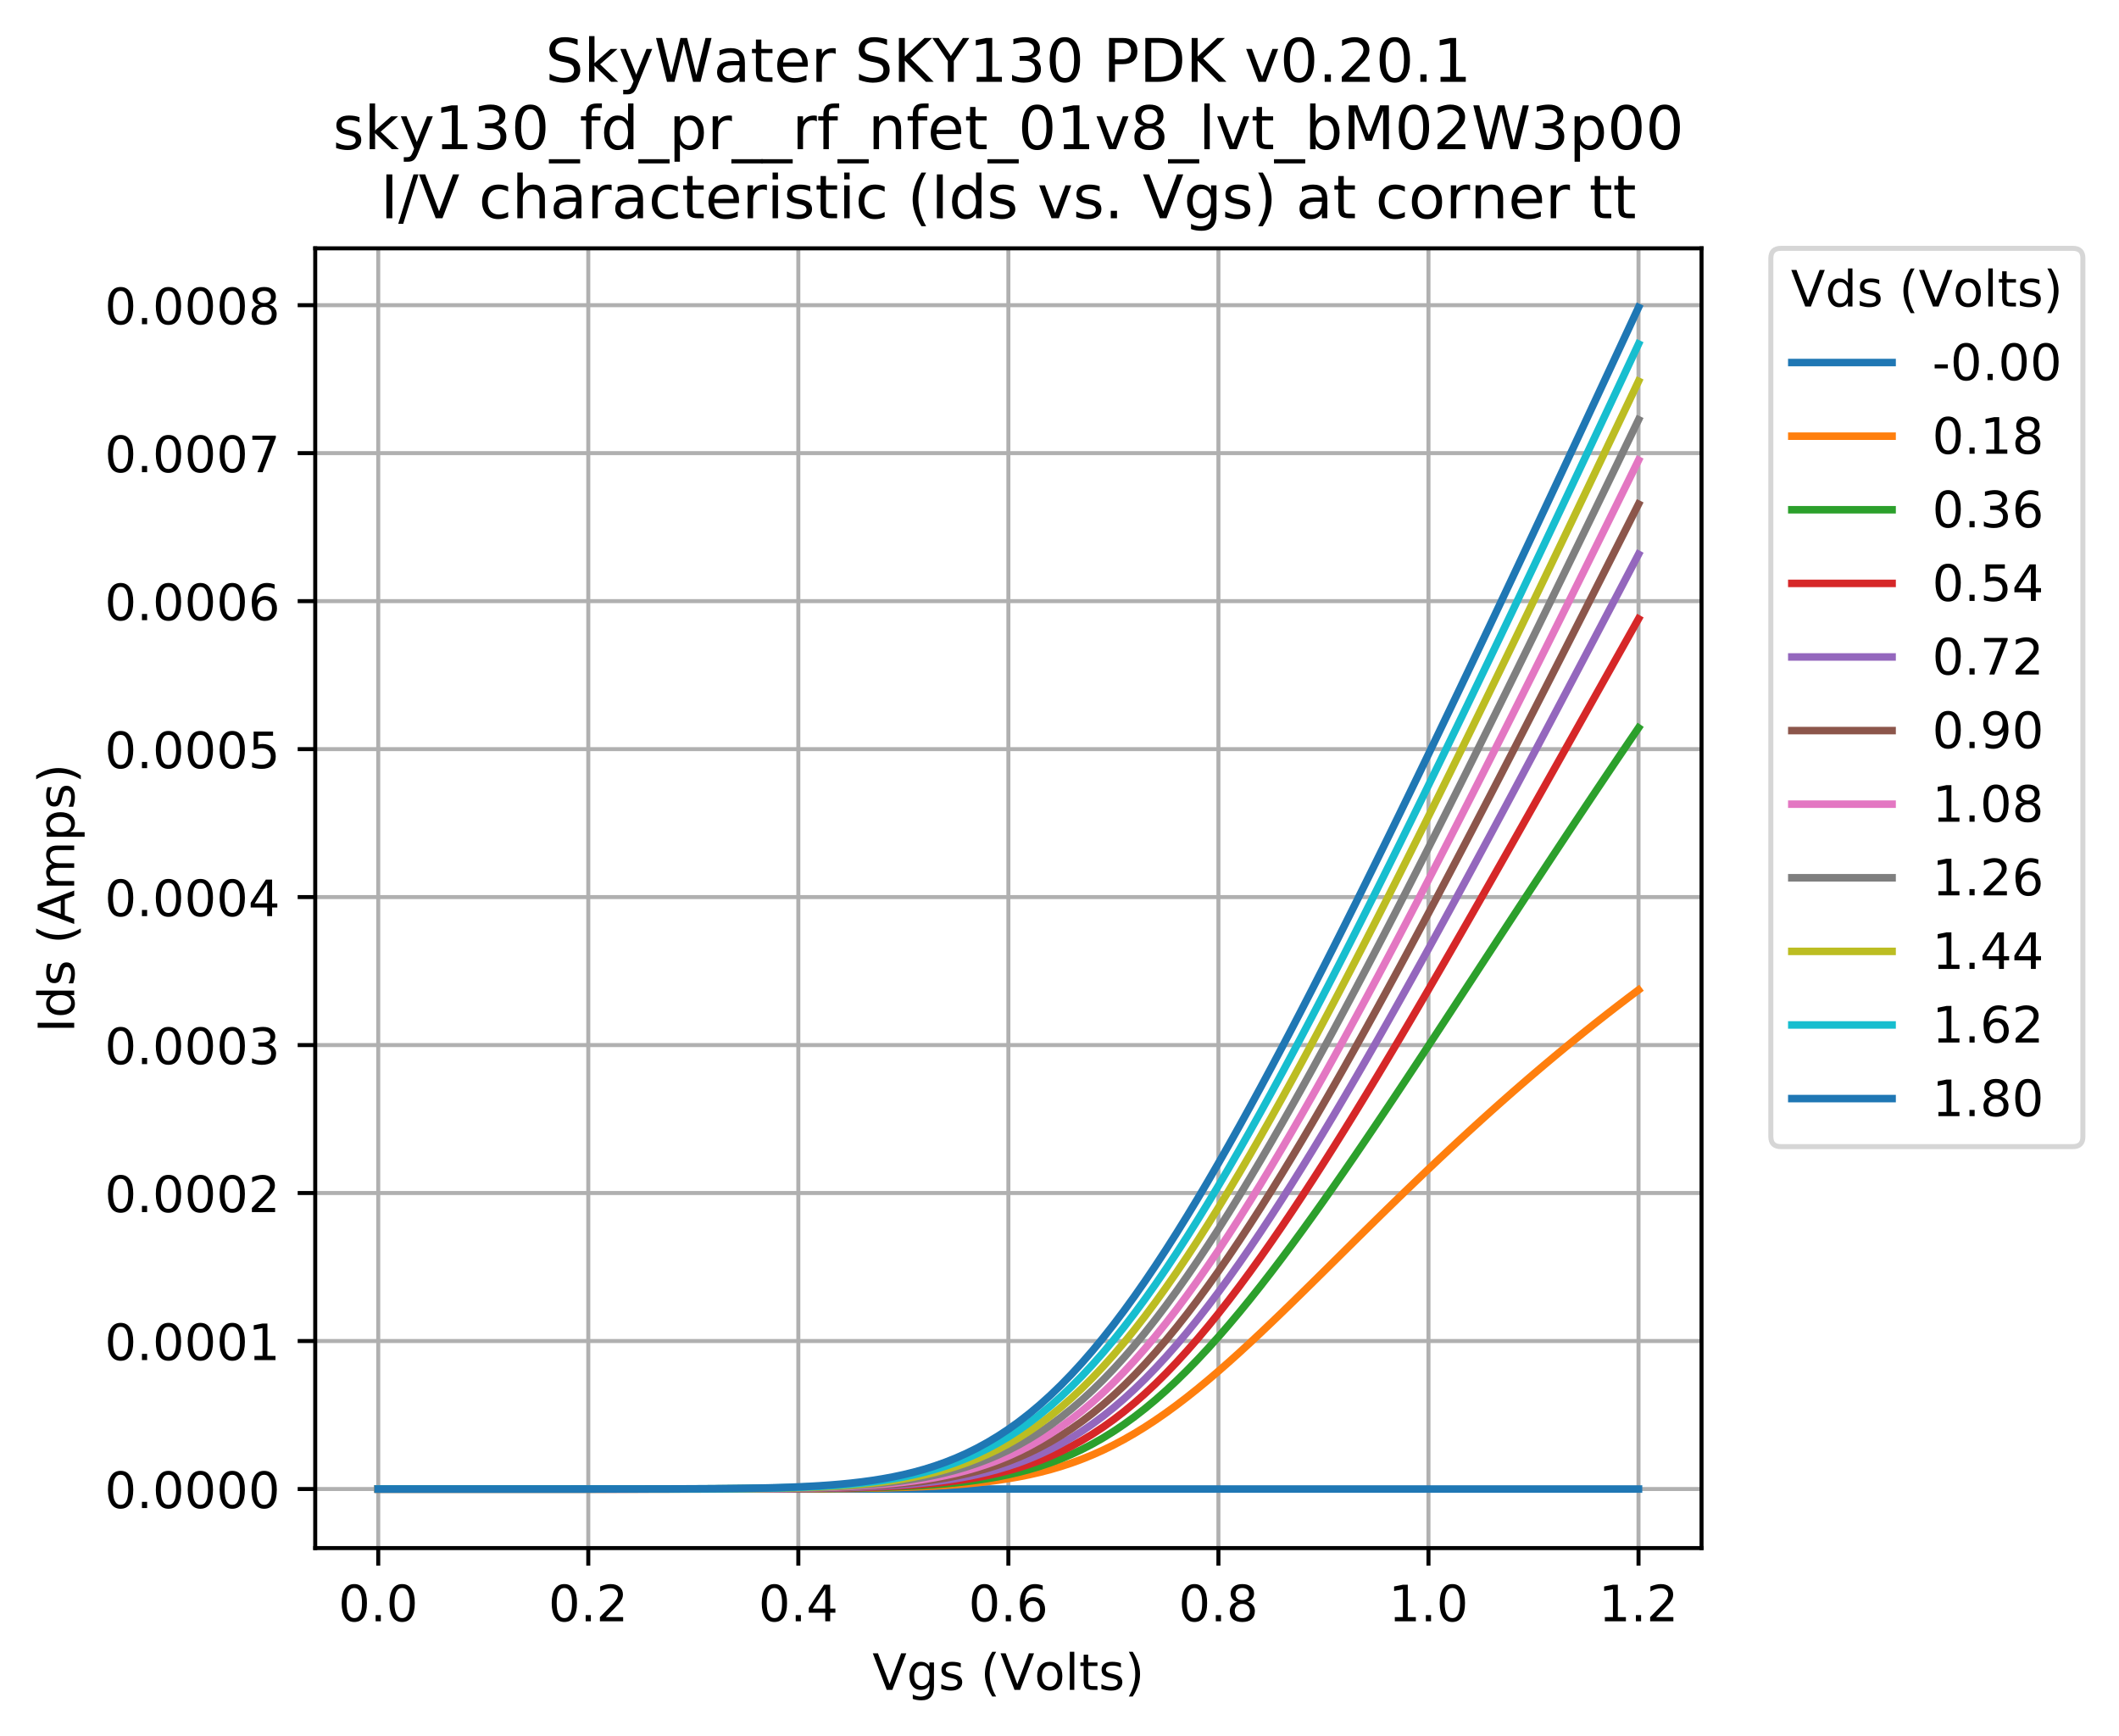 <svg xmlns="http://www.w3.org/2000/svg" xmlns:xlink="http://www.w3.org/1999/xlink" width="563.478" height="461.71" version="1.1" viewBox="0 0 422.609 346.283"><defs><style type="text/css">*{stroke-linecap:butt;stroke-linejoin:round}</style></defs><g id="figure_1"><g id="patch_1"><path d="M 0 346.283 L 422.609 346.283 L 422.609 0 L 0 0 z" style="fill:#fff"/></g><g id="axes_1"><g id="patch_2"><path d="M 62.869 308.727 L 339.349 308.727 L 339.349 49.527 L 62.869 49.527 z" style="fill:#fff"/></g><g id="matplotlib.axis_1"><g id="xtick_1"><g id="line2d_1"><path d="M 75.436 308.727 L 75.436 49.527" clip-path="url(#pa60d600e42)" style="fill:none;stroke:#b0b0b0;stroke-linecap:square;stroke-width:.8"/></g><g id="line2d_2"><defs><path id="m49a3d622e0" d="M 0 0 L 0 3.5" style="stroke:#000;stroke-width:.8"/></defs><g><use style="stroke:#000;stroke-width:.8" x="75.436" y="308.727" xlink:href="#m49a3d622e0"/></g></g><g id="text_1"><defs><path id="DejaVuSans-48" d="M 31.781 66.406 Q 24.172 66.406 20.328 58.906 Q 16.5 51.422 16.5 36.375 Q 16.5 21.391 20.328 13.891 Q 24.172 6.391 31.781 6.391 Q 39.453 6.391 43.281 13.891 Q 47.125 21.391 47.125 36.375 Q 47.125 51.422 43.281 58.906 Q 39.453 66.406 31.781 66.406 z M 31.781 74.219 Q 44.047 74.219 50.516 64.516 Q 56.984 54.828 56.984 36.375 Q 56.984 17.969 50.516 8.266 Q 44.047 -1.422 31.781 -1.422 Q 19.531 -1.422 13.062 8.266 Q 6.594 17.969 6.594 36.375 Q 6.594 54.828 13.062 64.516 Q 19.531 74.219 31.781 74.219 z"/><path id="DejaVuSans-46" d="M 10.688 12.406 L 21 12.406 L 21 0 L 10.688 0 z"/></defs><g transform="translate(67.484 323.325)scale(0.1 -0.1)"><use xlink:href="#DejaVuSans-48"/><use x="63.623" xlink:href="#DejaVuSans-46"/><use x="95.41" xlink:href="#DejaVuSans-48"/></g></g></g><g id="xtick_2"><g id="line2d_3"><path d="M 117.327 308.727 L 117.327 49.527" clip-path="url(#pa60d600e42)" style="fill:none;stroke:#b0b0b0;stroke-linecap:square;stroke-width:.8"/></g><g id="line2d_4"><g><use style="stroke:#000;stroke-width:.8" x="117.327" y="308.727" xlink:href="#m49a3d622e0"/></g></g><g id="text_2"><defs><path id="DejaVuSans-50" d="M 19.188 8.297 L 53.609 8.297 L 53.609 0 L 7.328 0 L 7.328 8.297 Q 12.938 14.109 22.625 23.891 Q 32.328 33.688 34.812 36.531 Q 39.547 41.844 41.422 45.531 Q 43.312 49.219 43.312 52.781 Q 43.312 58.594 39.234 62.25 Q 35.156 65.922 28.609 65.922 Q 23.969 65.922 18.812 64.312 Q 13.672 62.703 7.812 59.422 L 7.812 69.391 Q 13.766 71.781 18.938 73 Q 24.125 74.219 28.422 74.219 Q 39.75 74.219 46.484 68.547 Q 53.219 62.891 53.219 53.422 Q 53.219 48.922 51.531 44.891 Q 49.859 40.875 45.406 35.406 Q 44.188 33.984 37.641 27.219 Q 31.109 20.453 19.188 8.297 z"/></defs><g transform="translate(109.375 323.325)scale(0.1 -0.1)"><use xlink:href="#DejaVuSans-48"/><use x="63.623" xlink:href="#DejaVuSans-46"/><use x="95.41" xlink:href="#DejaVuSans-50"/></g></g></g><g id="xtick_3"><g id="line2d_5"><path d="M 159.218 308.727 L 159.218 49.527" clip-path="url(#pa60d600e42)" style="fill:none;stroke:#b0b0b0;stroke-linecap:square;stroke-width:.8"/></g><g id="line2d_6"><g><use style="stroke:#000;stroke-width:.8" x="159.218" y="308.727" xlink:href="#m49a3d622e0"/></g></g><g id="text_3"><defs><path id="DejaVuSans-52" d="M 37.797 64.312 L 12.891 25.391 L 37.797 25.391 z M 35.203 72.906 L 47.609 72.906 L 47.609 25.391 L 58.016 25.391 L 58.016 17.188 L 47.609 17.188 L 47.609 0 L 37.797 0 L 37.797 17.188 L 4.891 17.188 L 4.891 26.703 z"/></defs><g transform="translate(151.266 323.325)scale(0.1 -0.1)"><use xlink:href="#DejaVuSans-48"/><use x="63.623" xlink:href="#DejaVuSans-46"/><use x="95.41" xlink:href="#DejaVuSans-52"/></g></g></g><g id="xtick_4"><g id="line2d_7"><path d="M 201.109 308.727 L 201.109 49.527" clip-path="url(#pa60d600e42)" style="fill:none;stroke:#b0b0b0;stroke-linecap:square;stroke-width:.8"/></g><g id="line2d_8"><g><use style="stroke:#000;stroke-width:.8" x="201.109" y="308.727" xlink:href="#m49a3d622e0"/></g></g><g id="text_4"><defs><path id="DejaVuSans-54" d="M 33.016 40.375 Q 26.375 40.375 22.484 35.828 Q 18.609 31.297 18.609 23.391 Q 18.609 15.531 22.484 10.953 Q 26.375 6.391 33.016 6.391 Q 39.656 6.391 43.531 10.953 Q 47.406 15.531 47.406 23.391 Q 47.406 31.297 43.531 35.828 Q 39.656 40.375 33.016 40.375 z M 52.594 71.297 L 52.594 62.312 Q 48.875 64.062 45.094 64.984 Q 41.312 65.922 37.594 65.922 Q 27.828 65.922 22.672 59.328 Q 17.531 52.734 16.797 39.406 Q 19.672 43.656 24.016 45.922 Q 28.375 48.188 33.594 48.188 Q 44.578 48.188 50.953 41.516 Q 57.328 34.859 57.328 23.391 Q 57.328 12.156 50.688 5.359 Q 44.047 -1.422 33.016 -1.422 Q 20.359 -1.422 13.672 8.266 Q 6.984 17.969 6.984 36.375 Q 6.984 53.656 15.188 63.938 Q 23.391 74.219 37.203 74.219 Q 40.922 74.219 44.703 73.484 Q 48.484 72.75 52.594 71.297 z"/></defs><g transform="translate(193.157 323.325)scale(0.1 -0.1)"><use xlink:href="#DejaVuSans-48"/><use x="63.623" xlink:href="#DejaVuSans-46"/><use x="95.41" xlink:href="#DejaVuSans-54"/></g></g></g><g id="xtick_5"><g id="line2d_9"><path d="M 243 308.727 L 243 49.527" clip-path="url(#pa60d600e42)" style="fill:none;stroke:#b0b0b0;stroke-linecap:square;stroke-width:.8"/></g><g id="line2d_10"><g><use style="stroke:#000;stroke-width:.8" x="243" y="308.727" xlink:href="#m49a3d622e0"/></g></g><g id="text_5"><defs><path id="DejaVuSans-56" d="M 31.781 34.625 Q 24.75 34.625 20.719 30.859 Q 16.703 27.094 16.703 20.516 Q 16.703 13.922 20.719 10.156 Q 24.75 6.391 31.781 6.391 Q 38.812 6.391 42.859 10.172 Q 46.922 13.969 46.922 20.516 Q 46.922 27.094 42.891 30.859 Q 38.875 34.625 31.781 34.625 z M 21.922 38.812 Q 15.578 40.375 12.031 44.719 Q 8.5 49.078 8.5 55.328 Q 8.5 64.062 14.719 69.141 Q 20.953 74.219 31.781 74.219 Q 42.672 74.219 48.875 69.141 Q 55.078 64.062 55.078 55.328 Q 55.078 49.078 51.531 44.719 Q 48 40.375 41.703 38.812 Q 48.828 37.156 52.797 32.312 Q 56.781 27.484 56.781 20.516 Q 56.781 9.906 50.312 4.234 Q 43.844 -1.422 31.781 -1.422 Q 19.734 -1.422 13.25 4.234 Q 6.781 9.906 6.781 20.516 Q 6.781 27.484 10.781 32.312 Q 14.797 37.156 21.922 38.812 z M 18.312 54.391 Q 18.312 48.734 21.844 45.562 Q 25.391 42.391 31.781 42.391 Q 38.141 42.391 41.719 45.562 Q 45.312 48.734 45.312 54.391 Q 45.312 60.062 41.719 63.234 Q 38.141 66.406 31.781 66.406 Q 25.391 66.406 21.844 63.234 Q 18.312 60.062 18.312 54.391 z"/></defs><g transform="translate(235.048 323.325)scale(0.1 -0.1)"><use xlink:href="#DejaVuSans-48"/><use x="63.623" xlink:href="#DejaVuSans-46"/><use x="95.41" xlink:href="#DejaVuSans-56"/></g></g></g><g id="xtick_6"><g id="line2d_11"><path d="M 284.891 308.727 L 284.891 49.527" clip-path="url(#pa60d600e42)" style="fill:none;stroke:#b0b0b0;stroke-linecap:square;stroke-width:.8"/></g><g id="line2d_12"><g><use style="stroke:#000;stroke-width:.8" x="284.891" y="308.727" xlink:href="#m49a3d622e0"/></g></g><g id="text_6"><defs><path id="DejaVuSans-49" d="M 12.406 8.297 L 28.516 8.297 L 28.516 63.922 L 10.984 60.406 L 10.984 69.391 L 28.422 72.906 L 38.281 72.906 L 38.281 8.297 L 54.391 8.297 L 54.391 0 L 12.406 0 z"/></defs><g transform="translate(276.939 323.325)scale(0.1 -0.1)"><use xlink:href="#DejaVuSans-49"/><use x="63.623" xlink:href="#DejaVuSans-46"/><use x="95.41" xlink:href="#DejaVuSans-48"/></g></g></g><g id="xtick_7"><g id="line2d_13"><path d="M 326.781 308.727 L 326.781 49.527" clip-path="url(#pa60d600e42)" style="fill:none;stroke:#b0b0b0;stroke-linecap:square;stroke-width:.8"/></g><g id="line2d_14"><g><use style="stroke:#000;stroke-width:.8" x="326.781" y="308.727" xlink:href="#m49a3d622e0"/></g></g><g id="text_7"><g transform="translate(318.83 323.325)scale(0.1 -0.1)"><use xlink:href="#DejaVuSans-49"/><use x="63.623" xlink:href="#DejaVuSans-46"/><use x="95.41" xlink:href="#DejaVuSans-50"/></g></g></g><g id="text_8"><defs><path id="DejaVuSans-86" d="M 28.609 0 L 0.781 72.906 L 11.078 72.906 L 34.188 11.531 L 57.328 72.906 L 67.578 72.906 L 39.797 0 z"/><path id="DejaVuSans-103" d="M 45.406 27.984 Q 45.406 37.75 41.375 43.109 Q 37.359 48.484 30.078 48.484 Q 22.859 48.484 18.828 43.109 Q 14.797 37.75 14.797 27.984 Q 14.797 18.266 18.828 12.891 Q 22.859 7.516 30.078 7.516 Q 37.359 7.516 41.375 12.891 Q 45.406 18.266 45.406 27.984 z M 54.391 6.781 Q 54.391 -7.172 48.188 -13.984 Q 42 -20.797 29.203 -20.797 Q 24.469 -20.797 20.266 -20.094 Q 16.062 -19.391 12.109 -17.922 L 12.109 -9.188 Q 16.062 -11.328 19.922 -12.344 Q 23.781 -13.375 27.781 -13.375 Q 36.625 -13.375 41.016 -8.766 Q 45.406 -4.156 45.406 5.172 L 45.406 9.625 Q 42.625 4.781 38.281 2.391 Q 33.938 0 27.875 0 Q 17.828 0 11.672 7.656 Q 5.516 15.328 5.516 27.984 Q 5.516 40.672 11.672 48.328 Q 17.828 56 27.875 56 Q 33.938 56 38.281 53.609 Q 42.625 51.219 45.406 46.391 L 45.406 54.688 L 54.391 54.688 z"/><path id="DejaVuSans-115" d="M 44.281 53.078 L 44.281 44.578 Q 40.484 46.531 36.375 47.5 Q 32.281 48.484 27.875 48.484 Q 21.188 48.484 17.844 46.438 Q 14.5 44.391 14.5 40.281 Q 14.5 37.156 16.891 35.375 Q 19.281 33.594 26.516 31.984 L 29.594 31.297 Q 39.156 29.25 43.188 25.516 Q 47.219 21.781 47.219 15.094 Q 47.219 7.469 41.188 3.016 Q 35.156 -1.422 24.609 -1.422 Q 20.219 -1.422 15.453 -0.562 Q 10.688 0.297 5.422 2 L 5.422 11.281 Q 10.406 8.688 15.234 7.391 Q 20.062 6.109 24.812 6.109 Q 31.156 6.109 34.562 8.281 Q 37.984 10.453 37.984 14.406 Q 37.984 18.062 35.516 20.016 Q 33.062 21.969 24.703 23.781 L 21.578 24.516 Q 13.234 26.266 9.516 29.906 Q 5.812 33.547 5.812 39.891 Q 5.812 47.609 11.281 51.797 Q 16.75 56 26.812 56 Q 31.781 56 36.172 55.266 Q 40.578 54.547 44.281 53.078 z"/><path id="DejaVuSans-32"/><path id="DejaVuSans-40" d="M 31 75.875 Q 24.469 64.656 21.281 53.656 Q 18.109 42.672 18.109 31.391 Q 18.109 20.125 21.312 9.062 Q 24.516 -2 31 -13.188 L 23.188 -13.188 Q 15.875 -1.703 12.234 9.375 Q 8.594 20.453 8.594 31.391 Q 8.594 42.281 12.203 53.312 Q 15.828 64.359 23.188 75.875 z"/><path id="DejaVuSans-111" d="M 30.609 48.391 Q 23.391 48.391 19.188 42.75 Q 14.984 37.109 14.984 27.297 Q 14.984 17.484 19.156 11.844 Q 23.344 6.203 30.609 6.203 Q 37.797 6.203 41.984 11.859 Q 46.188 17.531 46.188 27.297 Q 46.188 37.016 41.984 42.703 Q 37.797 48.391 30.609 48.391 z M 30.609 56 Q 42.328 56 49.016 48.375 Q 55.719 40.766 55.719 27.297 Q 55.719 13.875 49.016 6.219 Q 42.328 -1.422 30.609 -1.422 Q 18.844 -1.422 12.172 6.219 Q 5.516 13.875 5.516 27.297 Q 5.516 40.766 12.172 48.375 Q 18.844 56 30.609 56 z"/><path id="DejaVuSans-108" d="M 9.422 75.984 L 18.406 75.984 L 18.406 0 L 9.422 0 z"/><path id="DejaVuSans-116" d="M 18.312 70.219 L 18.312 54.688 L 36.812 54.688 L 36.812 47.703 L 18.312 47.703 L 18.312 18.016 Q 18.312 11.328 20.141 9.422 Q 21.969 7.516 27.594 7.516 L 36.812 7.516 L 36.812 0 L 27.594 0 Q 17.188 0 13.234 3.875 Q 9.281 7.766 9.281 18.016 L 9.281 47.703 L 2.688 47.703 L 2.688 54.688 L 9.281 54.688 L 9.281 70.219 z"/><path id="DejaVuSans-41" d="M 8.016 75.875 L 15.828 75.875 Q 23.141 64.359 26.781 53.312 Q 30.422 42.281 30.422 31.391 Q 30.422 20.453 26.781 9.375 Q 23.141 -1.703 15.828 -13.188 L 8.016 -13.188 Q 14.5 -2 17.703 9.062 Q 20.906 20.125 20.906 31.391 Q 20.906 42.672 17.703 53.656 Q 14.5 64.656 8.016 75.875 z"/></defs><g transform="translate(173.991 337.003)scale(0.1 -0.1)"><use xlink:href="#DejaVuSans-86"/><use x="68.408" xlink:href="#DejaVuSans-103"/><use x="131.885" xlink:href="#DejaVuSans-115"/><use x="183.984" xlink:href="#DejaVuSans-32"/><use x="215.771" xlink:href="#DejaVuSans-40"/><use x="254.785" xlink:href="#DejaVuSans-86"/><use x="323.084" xlink:href="#DejaVuSans-111"/><use x="384.266" xlink:href="#DejaVuSans-108"/><use x="412.049" xlink:href="#DejaVuSans-116"/><use x="451.258" xlink:href="#DejaVuSans-115"/><use x="503.357" xlink:href="#DejaVuSans-41"/></g></g></g><g id="matplotlib.axis_2"><g id="ytick_1"><g id="line2d_15"><path d="M 62.869 296.945 L 339.349 296.945" clip-path="url(#pa60d600e42)" style="fill:none;stroke:#b0b0b0;stroke-linecap:square;stroke-width:.8"/></g><g id="line2d_16"><defs><path id="m6869186dc8" d="M 0 0 L -3.5 0" style="stroke:#000;stroke-width:.8"/></defs><g><use style="stroke:#000;stroke-width:.8" x="62.869" y="296.945" xlink:href="#m6869186dc8"/></g></g><g id="text_9"><g transform="translate(20.878 300.744)scale(0.1 -0.1)"><use xlink:href="#DejaVuSans-48"/><use x="63.623" xlink:href="#DejaVuSans-46"/><use x="95.41" xlink:href="#DejaVuSans-48"/><use x="159.033" xlink:href="#DejaVuSans-48"/><use x="222.656" xlink:href="#DejaVuSans-48"/><use x="286.279" xlink:href="#DejaVuSans-48"/></g></g></g><g id="ytick_2"><g id="line2d_17"><path d="M 62.869 267.434 L 339.349 267.434" clip-path="url(#pa60d600e42)" style="fill:none;stroke:#b0b0b0;stroke-linecap:square;stroke-width:.8"/></g><g id="line2d_18"><g><use style="stroke:#000;stroke-width:.8" x="62.869" y="267.434" xlink:href="#m6869186dc8"/></g></g><g id="text_10"><g transform="translate(20.878 271.233)scale(0.1 -0.1)"><use xlink:href="#DejaVuSans-48"/><use x="63.623" xlink:href="#DejaVuSans-46"/><use x="95.41" xlink:href="#DejaVuSans-48"/><use x="159.033" xlink:href="#DejaVuSans-48"/><use x="222.656" xlink:href="#DejaVuSans-48"/><use x="286.279" xlink:href="#DejaVuSans-49"/></g></g></g><g id="ytick_3"><g id="line2d_19"><path d="M 62.869 237.923 L 339.349 237.923" clip-path="url(#pa60d600e42)" style="fill:none;stroke:#b0b0b0;stroke-linecap:square;stroke-width:.8"/></g><g id="line2d_20"><g><use style="stroke:#000;stroke-width:.8" x="62.869" y="237.923" xlink:href="#m6869186dc8"/></g></g><g id="text_11"><g transform="translate(20.878 241.722)scale(0.1 -0.1)"><use xlink:href="#DejaVuSans-48"/><use x="63.623" xlink:href="#DejaVuSans-46"/><use x="95.41" xlink:href="#DejaVuSans-48"/><use x="159.033" xlink:href="#DejaVuSans-48"/><use x="222.656" xlink:href="#DejaVuSans-48"/><use x="286.279" xlink:href="#DejaVuSans-50"/></g></g></g><g id="ytick_4"><g id="line2d_21"><path d="M 62.869 208.412 L 339.349 208.412" clip-path="url(#pa60d600e42)" style="fill:none;stroke:#b0b0b0;stroke-linecap:square;stroke-width:.8"/></g><g id="line2d_22"><g><use style="stroke:#000;stroke-width:.8" x="62.869" y="208.412" xlink:href="#m6869186dc8"/></g></g><g id="text_12"><defs><path id="DejaVuSans-51" d="M 40.578 39.312 Q 47.656 37.797 51.625 33 Q 55.609 28.219 55.609 21.188 Q 55.609 10.406 48.188 4.484 Q 40.766 -1.422 27.094 -1.422 Q 22.516 -1.422 17.656 -0.516 Q 12.797 0.391 7.625 2.203 L 7.625 11.719 Q 11.719 9.328 16.594 8.109 Q 21.484 6.891 26.812 6.891 Q 36.078 6.891 40.938 10.547 Q 45.797 14.203 45.797 21.188 Q 45.797 27.641 41.281 31.266 Q 36.766 34.906 28.719 34.906 L 20.219 34.906 L 20.219 43.016 L 29.109 43.016 Q 36.375 43.016 40.234 45.922 Q 44.094 48.828 44.094 54.297 Q 44.094 59.906 40.109 62.906 Q 36.141 65.922 28.719 65.922 Q 24.656 65.922 20.016 65.031 Q 15.375 64.156 9.812 62.312 L 9.812 71.094 Q 15.438 72.656 20.344 73.438 Q 25.25 74.219 29.594 74.219 Q 40.828 74.219 47.359 69.109 Q 53.906 64.016 53.906 55.328 Q 53.906 49.266 50.438 45.094 Q 46.969 40.922 40.578 39.312 z"/></defs><g transform="translate(20.878 212.212)scale(0.1 -0.1)"><use xlink:href="#DejaVuSans-48"/><use x="63.623" xlink:href="#DejaVuSans-46"/><use x="95.41" xlink:href="#DejaVuSans-48"/><use x="159.033" xlink:href="#DejaVuSans-48"/><use x="222.656" xlink:href="#DejaVuSans-48"/><use x="286.279" xlink:href="#DejaVuSans-51"/></g></g></g><g id="ytick_5"><g id="line2d_23"><path d="M 62.869 178.902 L 339.349 178.902" clip-path="url(#pa60d600e42)" style="fill:none;stroke:#b0b0b0;stroke-linecap:square;stroke-width:.8"/></g><g id="line2d_24"><g><use style="stroke:#000;stroke-width:.8" x="62.869" y="178.902" xlink:href="#m6869186dc8"/></g></g><g id="text_13"><g transform="translate(20.878 182.701)scale(0.1 -0.1)"><use xlink:href="#DejaVuSans-48"/><use x="63.623" xlink:href="#DejaVuSans-46"/><use x="95.41" xlink:href="#DejaVuSans-48"/><use x="159.033" xlink:href="#DejaVuSans-48"/><use x="222.656" xlink:href="#DejaVuSans-48"/><use x="286.279" xlink:href="#DejaVuSans-52"/></g></g></g><g id="ytick_6"><g id="line2d_25"><path d="M 62.869 149.391 L 339.349 149.391" clip-path="url(#pa60d600e42)" style="fill:none;stroke:#b0b0b0;stroke-linecap:square;stroke-width:.8"/></g><g id="line2d_26"><g><use style="stroke:#000;stroke-width:.8" x="62.869" y="149.391" xlink:href="#m6869186dc8"/></g></g><g id="text_14"><defs><path id="DejaVuSans-53" d="M 10.797 72.906 L 49.516 72.906 L 49.516 64.594 L 19.828 64.594 L 19.828 46.734 Q 21.969 47.469 24.109 47.828 Q 26.266 48.188 28.422 48.188 Q 40.625 48.188 47.75 41.5 Q 54.891 34.812 54.891 23.391 Q 54.891 11.625 47.562 5.094 Q 40.234 -1.422 26.906 -1.422 Q 22.312 -1.422 17.547 -0.641 Q 12.797 0.141 7.719 1.703 L 7.719 11.625 Q 12.109 9.234 16.797 8.062 Q 21.484 6.891 26.703 6.891 Q 35.156 6.891 40.078 11.328 Q 45.016 15.766 45.016 23.391 Q 45.016 31 40.078 35.438 Q 35.156 39.891 26.703 39.891 Q 22.75 39.891 18.812 39.016 Q 14.891 38.141 10.797 36.281 z"/></defs><g transform="translate(20.878 153.19)scale(0.1 -0.1)"><use xlink:href="#DejaVuSans-48"/><use x="63.623" xlink:href="#DejaVuSans-46"/><use x="95.41" xlink:href="#DejaVuSans-48"/><use x="159.033" xlink:href="#DejaVuSans-48"/><use x="222.656" xlink:href="#DejaVuSans-48"/><use x="286.279" xlink:href="#DejaVuSans-53"/></g></g></g><g id="ytick_7"><g id="line2d_27"><path d="M 62.869 119.88 L 339.349 119.88" clip-path="url(#pa60d600e42)" style="fill:none;stroke:#b0b0b0;stroke-linecap:square;stroke-width:.8"/></g><g id="line2d_28"><g><use style="stroke:#000;stroke-width:.8" x="62.869" y="119.88" xlink:href="#m6869186dc8"/></g></g><g id="text_15"><g transform="translate(20.878 123.679)scale(0.1 -0.1)"><use xlink:href="#DejaVuSans-48"/><use x="63.623" xlink:href="#DejaVuSans-46"/><use x="95.41" xlink:href="#DejaVuSans-48"/><use x="159.033" xlink:href="#DejaVuSans-48"/><use x="222.656" xlink:href="#DejaVuSans-48"/><use x="286.279" xlink:href="#DejaVuSans-54"/></g></g></g><g id="ytick_8"><g id="line2d_29"><path d="M 62.869 90.369 L 339.349 90.369" clip-path="url(#pa60d600e42)" style="fill:none;stroke:#b0b0b0;stroke-linecap:square;stroke-width:.8"/></g><g id="line2d_30"><g><use style="stroke:#000;stroke-width:.8" x="62.869" y="90.369" xlink:href="#m6869186dc8"/></g></g><g id="text_16"><defs><path id="DejaVuSans-55" d="M 8.203 72.906 L 55.078 72.906 L 55.078 68.703 L 28.609 0 L 18.312 0 L 43.219 64.594 L 8.203 64.594 z"/></defs><g transform="translate(20.878 94.168)scale(0.1 -0.1)"><use xlink:href="#DejaVuSans-48"/><use x="63.623" xlink:href="#DejaVuSans-46"/><use x="95.41" xlink:href="#DejaVuSans-48"/><use x="159.033" xlink:href="#DejaVuSans-48"/><use x="222.656" xlink:href="#DejaVuSans-48"/><use x="286.279" xlink:href="#DejaVuSans-55"/></g></g></g><g id="ytick_9"><g id="line2d_31"><path d="M 62.869 60.858 L 339.349 60.858" clip-path="url(#pa60d600e42)" style="fill:none;stroke:#b0b0b0;stroke-linecap:square;stroke-width:.8"/></g><g id="line2d_32"><g><use style="stroke:#000;stroke-width:.8" x="62.869" y="60.858" xlink:href="#m6869186dc8"/></g></g><g id="text_17"><g transform="translate(20.878 64.658)scale(0.1 -0.1)"><use xlink:href="#DejaVuSans-48"/><use x="63.623" xlink:href="#DejaVuSans-46"/><use x="95.41" xlink:href="#DejaVuSans-48"/><use x="159.033" xlink:href="#DejaVuSans-48"/><use x="222.656" xlink:href="#DejaVuSans-48"/><use x="286.279" xlink:href="#DejaVuSans-56"/></g></g></g><g id="text_18"><defs><path id="DejaVuSans-73" d="M 9.812 72.906 L 19.672 72.906 L 19.672 0 L 9.812 0 z"/><path id="DejaVuSans-100" d="M 45.406 46.391 L 45.406 75.984 L 54.391 75.984 L 54.391 0 L 45.406 0 L 45.406 8.203 Q 42.578 3.328 38.25 0.953 Q 33.938 -1.422 27.875 -1.422 Q 17.969 -1.422 11.734 6.484 Q 5.516 14.406 5.516 27.297 Q 5.516 40.188 11.734 48.094 Q 17.969 56 27.875 56 Q 33.938 56 38.25 53.625 Q 42.578 51.266 45.406 46.391 z M 14.797 27.297 Q 14.797 17.391 18.875 11.75 Q 22.953 6.109 30.078 6.109 Q 37.203 6.109 41.297 11.75 Q 45.406 17.391 45.406 27.297 Q 45.406 37.203 41.297 42.844 Q 37.203 48.484 30.078 48.484 Q 22.953 48.484 18.875 42.844 Q 14.797 37.203 14.797 27.297 z"/><path id="DejaVuSans-65" d="M 34.188 63.188 L 20.797 26.906 L 47.609 26.906 z M 28.609 72.906 L 39.797 72.906 L 67.578 0 L 57.328 0 L 50.688 18.703 L 17.828 18.703 L 11.188 0 L 0.781 0 z"/><path id="DejaVuSans-109" d="M 52 44.188 Q 55.375 50.25 60.062 53.125 Q 64.75 56 71.094 56 Q 79.641 56 84.281 50.016 Q 88.922 44.047 88.922 33.016 L 88.922 0 L 79.891 0 L 79.891 32.719 Q 79.891 40.578 77.094 44.375 Q 74.312 48.188 68.609 48.188 Q 61.625 48.188 57.562 43.547 Q 53.516 38.922 53.516 30.906 L 53.516 0 L 44.484 0 L 44.484 32.719 Q 44.484 40.625 41.703 44.406 Q 38.922 48.188 33.109 48.188 Q 26.219 48.188 22.156 43.531 Q 18.109 38.875 18.109 30.906 L 18.109 0 L 9.078 0 L 9.078 54.688 L 18.109 54.688 L 18.109 46.188 Q 21.188 51.219 25.484 53.609 Q 29.781 56 35.688 56 Q 41.656 56 45.828 52.969 Q 50 49.953 52 44.188 z"/><path id="DejaVuSans-112" d="M 18.109 8.203 L 18.109 -20.797 L 9.078 -20.797 L 9.078 54.688 L 18.109 54.688 L 18.109 46.391 Q 20.953 51.266 25.266 53.625 Q 29.594 56 35.594 56 Q 45.562 56 51.781 48.094 Q 58.016 40.188 58.016 27.297 Q 58.016 14.406 51.781 6.484 Q 45.562 -1.422 35.594 -1.422 Q 29.594 -1.422 25.266 0.953 Q 20.953 3.328 18.109 8.203 z M 48.688 27.297 Q 48.688 37.203 44.609 42.844 Q 40.531 48.484 33.406 48.484 Q 26.266 48.484 22.188 42.844 Q 18.109 37.203 18.109 27.297 Q 18.109 17.391 22.188 11.75 Q 26.266 6.109 33.406 6.109 Q 40.531 6.109 44.609 11.75 Q 48.688 17.391 48.688 27.297 z"/></defs><g transform="translate(14.798 205.941)rotate(-90)scale(0.1 -0.1)"><use xlink:href="#DejaVuSans-73"/><use x="29.492" xlink:href="#DejaVuSans-100"/><use x="92.969" xlink:href="#DejaVuSans-115"/><use x="145.068" xlink:href="#DejaVuSans-32"/><use x="176.855" xlink:href="#DejaVuSans-40"/><use x="215.869" xlink:href="#DejaVuSans-65"/><use x="284.277" xlink:href="#DejaVuSans-109"/><use x="381.689" xlink:href="#DejaVuSans-112"/><use x="445.166" xlink:href="#DejaVuSans-115"/><use x="497.266" xlink:href="#DejaVuSans-41"/></g></g></g><g id="line2d_33"><path d="M 75.436 296.945 L 77.531 296.945 L 79.625 296.945 L 81.72 296.945 L 83.814 296.945 L 85.909 296.945 L 88.003 296.945 L 90.098 296.945 L 92.192 296.945 L 94.287 296.945 L 96.381 296.945 L 98.476 296.945 L 100.571 296.945 L 102.665 296.945 L 104.76 296.945 L 106.854 296.945 L 108.949 296.945 L 111.043 296.945 L 113.138 296.945 L 115.232 296.945 L 117.327 296.945 L 119.421 296.945 L 121.516 296.945 L 123.611 296.945 L 125.705 296.945 L 127.8 296.945 L 129.894 296.945 L 131.989 296.945 L 134.083 296.945 L 136.178 296.945 L 138.272 296.945 L 140.367 296.945 L 142.461 296.945 L 144.556 296.945 L 146.651 296.945 L 148.745 296.945 L 150.84 296.945 L 152.934 296.945 L 155.029 296.945 L 157.123 296.945 L 159.218 296.945 L 161.312 296.945 L 163.407 296.945 L 165.501 296.945 L 167.596 296.945 L 169.691 296.945 L 171.785 296.945 L 173.88 296.945 L 175.974 296.945 L 178.069 296.945 L 180.163 296.945 L 182.258 296.945 L 184.352 296.945 L 186.447 296.945 L 188.541 296.945 L 190.636 296.945 L 192.731 296.945 L 194.825 296.945 L 196.92 296.945 L 199.014 296.945 L 201.109 296.945 L 203.203 296.945 L 205.298 296.945 L 207.392 296.945 L 209.487 296.945 L 211.581 296.945 L 213.676 296.945 L 215.771 296.945 L 217.865 296.945 L 219.96 296.945 L 222.054 296.945 L 224.149 296.945 L 226.243 296.945 L 228.338 296.945 L 230.432 296.945 L 232.527 296.945 L 234.621 296.945 L 236.716 296.945 L 238.811 296.945 L 240.905 296.945 L 243 296.945 L 245.094 296.945 L 247.189 296.945 L 249.283 296.945 L 251.378 296.945 L 253.472 296.945 L 255.567 296.945 L 257.661 296.945 L 259.756 296.945 L 261.851 296.945 L 263.945 296.945 L 266.04 296.945 L 268.134 296.945 L 270.229 296.945 L 272.323 296.945 L 274.418 296.945 L 276.512 296.945 L 278.607 296.945 L 280.701 296.945 L 282.796 296.945 L 284.891 296.945 L 286.985 296.945 L 289.08 296.945 L 291.174 296.945 L 293.269 296.945 L 295.363 296.945 L 297.458 296.945 L 299.552 296.945 L 301.647 296.945 L 303.741 296.945 L 305.836 296.945 L 307.931 296.945 L 310.025 296.945 L 312.12 296.945 L 314.214 296.945 L 316.309 296.945 L 318.403 296.945 L 320.498 296.945 L 322.592 296.945 L 324.687 296.945 L 326.781 296.945" clip-path="url(#pa60d600e42)" style="fill:none;stroke:#1f77b4;stroke-linecap:square;stroke-width:1.5"/></g><g id="line2d_34"><path d="M 75.436 296.945 L 77.531 296.945 L 79.625 296.945 L 81.72 296.945 L 83.814 296.945 L 85.909 296.945 L 88.003 296.945 L 90.098 296.945 L 92.192 296.945 L 94.287 296.945 L 96.381 296.945 L 98.476 296.945 L 100.571 296.945 L 102.665 296.945 L 104.76 296.945 L 106.854 296.945 L 108.949 296.945 L 111.043 296.945 L 113.138 296.945 L 115.232 296.945 L 117.327 296.945 L 119.421 296.944 L 121.516 296.944 L 123.611 296.944 L 125.705 296.944 L 127.8 296.944 L 129.894 296.944 L 131.989 296.943 L 134.083 296.943 L 136.178 296.942 L 138.272 296.942 L 140.367 296.941 L 142.461 296.939 L 144.556 296.938 L 146.651 296.936 L 148.745 296.934 L 150.84 296.93 L 152.934 296.926 L 155.029 296.921 L 157.123 296.915 L 159.218 296.907 L 161.312 296.897 L 163.407 296.885 L 165.501 296.87 L 167.596 296.851 L 169.691 296.828 L 171.785 296.799 L 173.88 296.765 L 175.974 296.723 L 178.069 296.672 L 180.163 296.611 L 182.258 296.538 L 184.352 296.45 L 186.447 296.346 L 188.541 296.222 L 190.636 296.076 L 192.731 295.905 L 194.825 295.703 L 196.92 295.468 L 199.014 295.194 L 201.109 294.877 L 203.203 294.511 L 205.298 294.091 L 207.392 293.612 L 209.487 293.068 L 211.581 292.453 L 213.676 291.764 L 215.771 290.996 L 217.865 290.145 L 219.96 289.208 L 222.054 288.185 L 224.149 287.073 L 226.243 285.874 L 228.338 284.588 L 230.432 283.218 L 232.527 281.767 L 234.621 280.239 L 236.716 278.638 L 238.811 276.969 L 240.905 275.238 L 243 273.449 L 245.094 271.609 L 247.189 269.724 L 249.283 267.798 L 251.378 265.837 L 253.472 263.847 L 255.567 261.833 L 257.661 259.799 L 259.756 257.749 L 261.851 255.688 L 263.945 253.62 L 266.04 251.547 L 268.134 249.474 L 270.229 247.402 L 272.323 245.335 L 274.418 243.275 L 276.512 241.224 L 278.607 239.183 L 280.701 237.156 L 282.796 235.142 L 284.891 233.143 L 286.985 231.162 L 289.08 229.197 L 291.174 227.251 L 293.269 225.325 L 295.363 223.418 L 297.458 221.532 L 299.552 219.666 L 301.647 217.822 L 303.741 215.999 L 305.836 214.198 L 307.931 212.42 L 310.025 210.664 L 312.12 208.93 L 314.214 207.218 L 316.309 205.529 L 318.403 203.863 L 320.498 202.219 L 322.592 200.598 L 324.687 198.998 L 326.781 197.422" clip-path="url(#pa60d600e42)" style="fill:none;stroke:#ff7f0e;stroke-linecap:square;stroke-width:1.5"/></g><g id="line2d_35"><path d="M 75.436 296.945 L 77.531 296.945 L 79.625 296.945 L 81.72 296.945 L 83.814 296.945 L 85.909 296.945 L 88.003 296.945 L 90.098 296.945 L 92.192 296.945 L 94.287 296.945 L 96.381 296.945 L 98.476 296.945 L 100.571 296.945 L 102.665 296.945 L 104.76 296.945 L 106.854 296.945 L 108.949 296.945 L 111.043 296.945 L 113.138 296.945 L 115.232 296.945 L 117.327 296.944 L 119.421 296.944 L 121.516 296.944 L 123.611 296.944 L 125.705 296.944 L 127.8 296.943 L 129.894 296.943 L 131.989 296.943 L 134.083 296.942 L 136.178 296.941 L 138.272 296.94 L 140.367 296.938 L 142.461 296.937 L 144.556 296.934 L 146.651 296.931 L 148.745 296.928 L 150.84 296.923 L 152.934 296.917 L 155.029 296.909 L 157.123 296.9 L 159.218 296.888 L 161.312 296.873 L 163.407 296.855 L 165.501 296.833 L 167.596 296.805 L 169.691 296.771 L 171.785 296.729 L 173.88 296.679 L 175.974 296.618 L 178.069 296.545 L 180.163 296.457 L 182.258 296.353 L 184.352 296.229 L 186.447 296.083 L 188.541 295.911 L 190.636 295.709 L 192.731 295.472 L 194.825 295.197 L 196.92 294.879 L 199.014 294.51 L 201.109 294.087 L 203.203 293.602 L 205.298 293.05 L 207.392 292.423 L 209.487 291.716 L 211.581 290.922 L 213.676 290.036 L 215.771 289.052 L 217.865 287.967 L 219.96 286.775 L 222.054 285.476 L 224.149 284.066 L 226.243 282.546 L 228.338 280.915 L 230.432 279.175 L 232.527 277.327 L 234.621 275.375 L 236.716 273.322 L 238.811 271.171 L 240.905 268.928 L 243 266.596 L 245.094 264.181 L 247.189 261.688 L 249.283 259.122 L 251.378 256.487 L 253.472 253.789 L 255.567 251.033 L 257.661 248.222 L 259.756 245.362 L 261.851 242.457 L 263.945 239.511 L 266.04 236.528 L 268.134 233.51 L 270.229 230.463 L 272.323 227.388 L 274.418 224.29 L 276.512 221.17 L 278.607 218.032 L 280.701 214.879 L 282.796 211.711 L 284.891 208.533 L 286.985 205.345 L 289.08 202.15 L 291.174 198.95 L 293.269 195.746 L 295.363 192.54 L 297.458 189.334 L 299.552 186.13 L 301.647 182.928 L 303.741 179.73 L 305.836 176.538 L 307.931 173.352 L 310.025 170.174 L 312.12 167.005 L 314.214 163.846 L 316.309 160.698 L 318.403 157.562 L 320.498 154.439 L 322.592 151.33 L 324.687 148.236 L 326.781 145.157" clip-path="url(#pa60d600e42)" style="fill:none;stroke:#2ca02c;stroke-linecap:square;stroke-width:1.5"/></g><g id="line2d_36"><path d="M 75.436 296.945 L 77.531 296.945 L 79.625 296.945 L 81.72 296.945 L 83.814 296.945 L 85.909 296.945 L 88.003 296.945 L 90.098 296.945 L 92.192 296.945 L 94.287 296.945 L 96.381 296.945 L 98.476 296.945 L 100.571 296.945 L 102.665 296.945 L 104.76 296.945 L 106.854 296.945 L 108.949 296.945 L 111.043 296.945 L 113.138 296.944 L 115.232 296.944 L 117.327 296.944 L 119.421 296.944 L 121.516 296.944 L 123.611 296.944 L 125.705 296.943 L 127.8 296.943 L 129.894 296.942 L 131.989 296.942 L 134.083 296.941 L 136.178 296.939 L 138.272 296.938 L 140.367 296.936 L 142.461 296.933 L 144.556 296.93 L 146.651 296.926 L 148.745 296.921 L 150.84 296.914 L 152.934 296.906 L 155.029 296.895 L 157.123 296.882 L 159.218 296.866 L 161.312 296.846 L 163.407 296.821 L 165.501 296.79 L 167.596 296.752 L 169.691 296.706 L 171.785 296.649 L 173.88 296.582 L 175.974 296.5 L 178.069 296.403 L 180.163 296.287 L 182.258 296.15 L 184.352 295.987 L 186.447 295.797 L 188.541 295.574 L 190.636 295.315 L 192.731 295.013 L 194.825 294.665 L 196.92 294.265 L 199.014 293.806 L 201.109 293.283 L 203.203 292.688 L 205.298 292.015 L 207.392 291.259 L 209.487 290.411 L 211.581 289.467 L 213.676 288.421 L 215.771 287.268 L 217.865 286.004 L 219.96 284.625 L 222.054 283.131 L 224.149 281.518 L 226.243 279.788 L 228.338 277.941 L 230.432 275.978 L 232.527 273.902 L 234.621 271.716 L 236.716 269.423 L 238.811 267.027 L 240.905 264.533 L 243 261.946 L 245.094 259.271 L 247.189 256.511 L 249.283 253.673 L 251.378 250.76 L 253.472 247.778 L 255.567 244.731 L 257.661 241.624 L 259.756 238.46 L 261.851 235.245 L 263.945 231.98 L 266.04 228.671 L 268.134 225.32 L 270.229 221.931 L 272.323 218.506 L 274.418 215.048 L 276.512 211.561 L 278.607 208.045 L 280.701 204.505 L 282.796 200.941 L 284.891 197.356 L 286.985 193.751 L 289.08 190.129 L 291.174 186.491 L 293.269 182.839 L 295.363 179.173 L 297.458 175.497 L 299.552 171.809 L 301.647 168.113 L 303.741 164.409 L 305.836 160.698 L 307.931 156.981 L 310.025 153.26 L 312.12 149.534 L 314.214 145.806 L 316.309 142.076 L 318.403 138.344 L 320.498 134.612 L 322.592 130.881 L 324.687 127.15 L 326.781 123.421" clip-path="url(#pa60d600e42)" style="fill:none;stroke:#d62728;stroke-linecap:square;stroke-width:1.5"/></g><g id="line2d_37"><path d="M 75.436 296.945 L 77.531 296.945 L 79.625 296.945 L 81.72 296.945 L 83.814 296.945 L 85.909 296.945 L 88.003 296.945 L 90.098 296.945 L 92.192 296.945 L 94.287 296.945 L 96.381 296.945 L 98.476 296.945 L 100.571 296.945 L 102.665 296.945 L 104.76 296.945 L 106.854 296.945 L 108.949 296.945 L 111.043 296.944 L 113.138 296.944 L 115.232 296.944 L 117.327 296.944 L 119.421 296.944 L 121.516 296.944 L 123.611 296.943 L 125.705 296.943 L 127.8 296.942 L 129.894 296.941 L 131.989 296.94 L 134.083 296.939 L 136.178 296.937 L 138.272 296.935 L 140.367 296.933 L 142.461 296.929 L 144.556 296.925 L 146.651 296.919 L 148.745 296.912 L 150.84 296.903 L 152.934 296.892 L 155.029 296.878 L 157.123 296.861 L 159.218 296.839 L 161.312 296.812 L 163.407 296.779 L 165.501 296.738 L 167.596 296.689 L 169.691 296.628 L 171.785 296.555 L 173.88 296.467 L 175.974 296.362 L 178.069 296.237 L 180.163 296.089 L 182.258 295.915 L 184.352 295.71 L 186.447 295.471 L 188.541 295.192 L 190.636 294.87 L 192.731 294.499 L 194.825 294.073 L 196.92 293.586 L 199.014 293.032 L 201.109 292.404 L 203.203 291.696 L 205.298 290.902 L 207.392 290.014 L 209.487 289.027 L 211.581 287.936 L 213.676 286.735 L 215.771 285.42 L 217.865 283.987 L 219.96 282.436 L 222.054 280.763 L 224.149 278.969 L 226.243 277.054 L 228.338 275.02 L 230.432 272.868 L 232.527 270.602 L 234.621 268.225 L 236.716 265.74 L 238.811 263.154 L 240.905 260.469 L 243 257.691 L 245.094 254.824 L 247.189 251.875 L 249.283 248.846 L 251.378 245.744 L 253.472 242.572 L 255.567 239.336 L 257.661 236.039 L 259.756 232.685 L 261.851 229.279 L 263.945 225.824 L 266.04 222.323 L 268.134 218.779 L 270.229 215.196 L 272.323 211.576 L 274.418 207.922 L 276.512 204.236 L 278.607 200.521 L 280.701 196.779 L 282.796 193.012 L 284.891 189.221 L 286.985 185.409 L 289.08 181.576 L 291.174 177.725 L 293.269 173.858 L 295.363 169.974 L 297.458 166.076 L 299.552 162.165 L 301.647 158.242 L 303.741 154.307 L 305.836 150.363 L 307.931 146.409 L 310.025 142.447 L 312.12 138.477 L 314.214 134.501 L 316.309 130.519 L 318.403 126.532 L 320.498 122.54 L 322.592 118.544 L 324.687 114.546 L 326.781 110.544" clip-path="url(#pa60d600e42)" style="fill:none;stroke:#9467bd;stroke-linecap:square;stroke-width:1.5"/></g><g id="line2d_38"><path d="M 75.436 296.945 L 77.531 296.945 L 79.625 296.945 L 81.72 296.945 L 83.814 296.945 L 85.909 296.945 L 88.003 296.945 L 90.098 296.945 L 92.192 296.945 L 94.287 296.945 L 96.381 296.945 L 98.476 296.945 L 100.571 296.945 L 102.665 296.945 L 104.76 296.945 L 106.854 296.945 L 108.949 296.944 L 111.043 296.944 L 113.138 296.944 L 115.232 296.944 L 117.327 296.944 L 119.421 296.944 L 121.516 296.943 L 123.611 296.943 L 125.705 296.942 L 127.8 296.941 L 129.894 296.94 L 131.989 296.939 L 134.083 296.937 L 136.178 296.935 L 138.272 296.932 L 140.367 296.929 L 142.461 296.924 L 144.556 296.918 L 146.651 296.911 L 148.745 296.902 L 150.84 296.89 L 152.934 296.876 L 155.029 296.858 L 157.123 296.835 L 159.218 296.807 L 161.312 296.772 L 163.407 296.729 L 165.501 296.677 L 167.596 296.613 L 169.691 296.537 L 171.785 296.444 L 173.88 296.333 L 175.974 296.201 L 178.069 296.044 L 180.163 295.86 L 182.258 295.643 L 184.352 295.391 L 186.447 295.097 L 188.541 294.758 L 190.636 294.368 L 192.731 293.92 L 194.825 293.41 L 196.92 292.83 L 199.014 292.175 L 201.109 291.437 L 203.203 290.611 L 205.298 289.69 L 207.392 288.667 L 209.487 287.539 L 211.581 286.298 L 213.676 284.942 L 215.771 283.466 L 217.865 281.869 L 219.96 280.149 L 222.054 278.305 L 224.149 276.338 L 226.243 274.249 L 228.338 272.04 L 230.432 269.714 L 232.527 267.274 L 234.621 264.725 L 236.716 262.07 L 238.811 259.314 L 240.905 256.462 L 243 253.52 L 245.094 250.491 L 247.189 247.381 L 249.283 244.195 L 251.378 240.937 L 253.472 237.612 L 255.567 234.224 L 257.661 230.777 L 259.756 227.276 L 261.851 223.723 L 263.945 220.122 L 266.04 216.477 L 268.134 212.791 L 270.229 209.066 L 272.323 205.305 L 274.418 201.511 L 276.512 197.685 L 278.607 193.831 L 280.701 189.95 L 282.796 186.043 L 284.891 182.113 L 286.985 178.162 L 289.08 174.191 L 291.174 170.2 L 293.269 166.193 L 295.363 162.169 L 297.458 158.131 L 299.552 154.078 L 301.647 150.013 L 303.741 145.936 L 305.836 141.848 L 307.931 137.75 L 310.025 133.643 L 312.12 129.527 L 314.214 125.403 L 316.309 121.273 L 318.403 117.136 L 320.498 112.994 L 322.592 108.846 L 324.687 104.694 L 326.781 100.537" clip-path="url(#pa60d600e42)" style="fill:none;stroke:#8c564b;stroke-linecap:square;stroke-width:1.5"/></g><g id="line2d_39"><path d="M 75.436 296.945 L 77.531 296.945 L 79.625 296.945 L 81.72 296.945 L 83.814 296.945 L 85.909 296.945 L 88.003 296.945 L 90.098 296.945 L 92.192 296.945 L 94.287 296.945 L 96.381 296.945 L 98.476 296.945 L 100.571 296.945 L 102.665 296.945 L 104.76 296.945 L 106.854 296.944 L 108.949 296.944 L 111.043 296.944 L 113.138 296.944 L 115.232 296.944 L 117.327 296.944 L 119.421 296.943 L 121.516 296.943 L 123.611 296.942 L 125.705 296.941 L 127.8 296.94 L 129.894 296.939 L 131.989 296.937 L 134.083 296.935 L 136.178 296.932 L 138.272 296.929 L 140.367 296.924 L 142.461 296.918 L 144.556 296.911 L 146.651 296.901 L 148.745 296.889 L 150.84 296.875 L 152.934 296.856 L 155.029 296.833 L 157.123 296.804 L 159.218 296.768 L 161.312 296.724 L 163.407 296.67 L 165.501 296.604 L 167.596 296.524 L 169.691 296.428 L 171.785 296.313 L 173.88 296.176 L 175.974 296.013 L 178.069 295.82 L 180.163 295.595 L 182.258 295.332 L 184.352 295.026 L 186.447 294.672 L 188.541 294.266 L 190.636 293.801 L 192.731 293.27 L 194.825 292.669 L 196.92 291.99 L 199.014 291.227 L 201.109 290.374 L 203.203 289.424 L 205.298 288.371 L 207.392 287.209 L 209.487 285.935 L 211.581 284.543 L 213.676 283.031 L 215.771 281.395 L 217.865 279.634 L 219.96 277.748 L 222.054 275.736 L 224.149 273.601 L 226.243 271.344 L 228.338 268.968 L 230.432 266.476 L 232.527 263.872 L 234.621 261.161 L 236.716 258.348 L 238.811 255.437 L 240.905 252.432 L 243 249.34 L 245.094 246.165 L 247.189 242.912 L 249.283 239.586 L 251.378 236.191 L 253.472 232.731 L 255.567 229.212 L 257.661 225.636 L 259.756 222.008 L 261.851 218.332 L 263.945 214.609 L 266.04 210.844 L 268.134 207.04 L 270.229 203.198 L 272.323 199.323 L 274.418 195.415 L 276.512 191.477 L 278.607 187.512 L 280.701 183.521 L 282.796 179.506 L 284.891 175.468 L 286.985 171.409 L 289.08 167.331 L 291.174 163.235 L 293.269 159.122 L 295.363 154.993 L 297.458 150.849 L 299.552 146.692 L 301.647 142.522 L 303.741 138.341 L 305.836 134.149 L 307.931 129.947 L 310.025 125.735 L 312.12 121.515 L 314.214 117.287 L 316.309 113.052 L 318.403 108.81 L 320.498 104.562 L 322.592 100.309 L 324.687 96.051 L 326.781 91.788" clip-path="url(#pa60d600e42)" style="fill:none;stroke:#e377c2;stroke-linecap:square;stroke-width:1.5"/></g><g id="line2d_40"><path d="M 75.436 296.945 L 77.531 296.945 L 79.625 296.945 L 81.72 296.945 L 83.814 296.945 L 85.909 296.945 L 88.003 296.945 L 90.098 296.945 L 92.192 296.945 L 94.287 296.945 L 96.381 296.945 L 98.476 296.945 L 100.571 296.945 L 102.665 296.945 L 104.76 296.944 L 106.854 296.944 L 108.949 296.944 L 111.043 296.944 L 113.138 296.944 L 115.232 296.944 L 117.327 296.943 L 119.421 296.943 L 121.516 296.942 L 123.611 296.941 L 125.705 296.94 L 127.8 296.939 L 129.894 296.937 L 131.989 296.935 L 134.083 296.932 L 136.178 296.929 L 138.272 296.924 L 140.367 296.918 L 142.461 296.911 L 144.556 296.901 L 146.651 296.889 L 148.745 296.874 L 150.84 296.855 L 152.934 296.832 L 155.029 296.802 L 157.123 296.766 L 159.218 296.721 L 161.312 296.666 L 163.407 296.599 L 165.501 296.518 L 167.596 296.419 L 169.691 296.301 L 171.785 296.16 L 173.88 295.992 L 175.974 295.794 L 178.069 295.562 L 180.163 295.29 L 182.258 294.975 L 184.352 294.61 L 186.447 294.19 L 188.541 293.71 L 190.636 293.164 L 192.731 292.544 L 194.825 291.845 L 196.92 291.06 L 199.014 290.183 L 201.109 289.208 L 203.203 288.128 L 205.298 286.939 L 207.392 285.634 L 209.487 284.211 L 211.581 282.665 L 213.676 280.995 L 215.771 279.198 L 217.865 277.274 L 219.96 275.224 L 222.054 273.048 L 224.149 270.748 L 226.243 268.328 L 228.338 265.79 L 230.432 263.139 L 232.527 260.379 L 234.621 257.515 L 236.716 254.552 L 238.811 251.494 L 240.905 248.347 L 243 245.116 L 245.094 241.805 L 247.189 238.42 L 249.283 234.965 L 251.378 231.446 L 253.472 227.865 L 255.567 224.227 L 257.661 220.535 L 259.756 216.795 L 261.851 213.008 L 263.945 209.178 L 266.04 205.308 L 268.134 201.4 L 270.229 197.457 L 272.323 193.483 L 274.418 189.477 L 276.512 185.444 L 278.607 181.385 L 280.701 177.3 L 282.796 173.194 L 284.891 169.065 L 286.985 164.917 L 289.08 160.751 L 291.174 156.567 L 293.269 152.367 L 295.363 148.152 L 297.458 143.924 L 299.552 139.682 L 301.647 135.428 L 303.741 131.163 L 305.836 126.888 L 307.931 122.603 L 310.025 118.309 L 312.12 114.007 L 314.214 109.697 L 316.309 105.38 L 318.403 101.057 L 320.498 96.728 L 322.592 92.393 L 324.687 88.054 L 326.781 83.71" clip-path="url(#pa60d600e42)" style="fill:none;stroke:#7f7f7f;stroke-linecap:square;stroke-width:1.5"/></g><g id="line2d_41"><path d="M 75.436 296.945 L 77.531 296.945 L 79.625 296.945 L 81.72 296.945 L 83.814 296.945 L 85.909 296.945 L 88.003 296.945 L 90.098 296.945 L 92.192 296.945 L 94.287 296.945 L 96.381 296.945 L 98.476 296.945 L 100.571 296.945 L 102.665 296.944 L 104.76 296.944 L 106.854 296.944 L 108.949 296.944 L 111.043 296.944 L 113.138 296.944 L 115.232 296.943 L 117.327 296.943 L 119.421 296.942 L 121.516 296.941 L 123.611 296.94 L 125.705 296.939 L 127.8 296.937 L 129.894 296.935 L 131.989 296.932 L 134.083 296.929 L 136.178 296.924 L 138.272 296.918 L 140.367 296.911 L 142.461 296.902 L 144.556 296.89 L 146.651 296.875 L 148.745 296.856 L 150.84 296.832 L 152.934 296.803 L 155.029 296.766 L 157.123 296.721 L 159.218 296.666 L 161.312 296.598 L 163.407 296.516 L 165.501 296.416 L 167.596 296.296 L 169.691 296.152 L 171.785 295.981 L 173.88 295.779 L 175.974 295.542 L 178.069 295.264 L 180.163 294.941 L 182.258 294.568 L 184.352 294.138 L 186.447 293.646 L 188.541 293.086 L 190.636 292.451 L 192.731 291.735 L 194.825 290.932 L 196.92 290.035 L 199.014 289.038 L 201.109 287.934 L 203.203 286.72 L 205.298 285.389 L 207.392 283.937 L 209.487 282.362 L 211.581 280.66 L 213.676 278.831 L 215.771 276.872 L 217.865 274.786 L 219.96 272.573 L 222.054 270.234 L 224.149 267.774 L 226.243 265.194 L 228.338 262.5 L 230.432 259.696 L 232.527 256.785 L 234.621 253.775 L 236.716 250.668 L 238.811 247.472 L 240.905 244.19 L 243 240.827 L 245.094 237.39 L 247.189 233.882 L 249.283 230.308 L 251.378 226.672 L 253.472 222.979 L 255.567 219.231 L 257.661 215.434 L 259.756 211.591 L 261.851 207.704 L 263.945 203.776 L 266.04 199.811 L 268.134 195.81 L 270.229 191.777 L 272.323 187.714 L 274.418 183.622 L 276.512 179.504 L 278.607 175.361 L 280.701 171.195 L 282.796 167.008 L 284.891 162.801 L 286.985 158.575 L 289.08 154.332 L 291.174 150.073 L 293.269 145.799 L 295.363 141.51 L 297.458 137.209 L 299.552 132.895 L 301.647 128.57 L 303.741 124.234 L 305.836 119.889 L 307.931 115.535 L 310.025 111.172 L 312.12 106.801 L 314.214 102.423 L 316.309 98.038 L 318.403 93.648 L 320.498 89.252 L 322.592 84.85 L 324.687 80.444 L 326.781 76.034" clip-path="url(#pa60d600e42)" style="fill:none;stroke:#bcbd22;stroke-linecap:square;stroke-width:1.5"/></g><g id="line2d_42"><path d="M 75.436 296.945 L 77.531 296.945 L 79.625 296.945 L 81.72 296.945 L 83.814 296.945 L 85.909 296.945 L 88.003 296.945 L 90.098 296.945 L 92.192 296.945 L 94.287 296.945 L 96.381 296.945 L 98.476 296.945 L 100.571 296.944 L 102.665 296.944 L 104.76 296.944 L 106.854 296.944 L 108.949 296.944 L 111.043 296.944 L 113.138 296.943 L 115.232 296.943 L 117.327 296.942 L 119.421 296.941 L 121.516 296.94 L 123.611 296.939 L 125.705 296.937 L 127.8 296.935 L 129.894 296.933 L 131.989 296.929 L 134.083 296.925 L 136.178 296.919 L 138.272 296.912 L 140.367 296.902 L 142.461 296.891 L 144.556 296.876 L 146.651 296.857 L 148.745 296.834 L 150.84 296.805 L 152.934 296.768 L 155.029 296.723 L 157.123 296.668 L 159.218 296.6 L 161.312 296.517 L 163.407 296.417 L 165.501 296.296 L 167.596 296.152 L 169.691 295.979 L 171.785 295.774 L 173.88 295.534 L 175.974 295.252 L 178.069 294.923 L 180.163 294.543 L 182.258 294.106 L 184.352 293.605 L 186.447 293.034 L 188.541 292.386 L 190.636 291.656 L 192.731 290.837 L 194.825 289.923 L 196.92 288.906 L 199.014 287.782 L 201.109 286.545 L 203.203 285.19 L 205.298 283.713 L 207.392 282.11 L 209.487 280.38 L 211.581 278.52 L 213.676 276.53 L 215.771 274.41 L 217.865 272.162 L 219.96 269.787 L 222.054 267.288 L 224.149 264.67 L 226.243 261.935 L 228.338 259.088 L 230.432 256.135 L 232.527 253.079 L 234.621 249.927 L 236.716 246.684 L 238.811 243.355 L 240.905 239.944 L 243 236.457 L 245.094 232.9 L 247.189 229.275 L 249.283 225.589 L 251.378 221.844 L 253.472 218.046 L 255.567 214.197 L 257.661 210.301 L 259.756 206.362 L 261.851 202.382 L 263.945 198.365 L 266.04 194.312 L 268.134 190.226 L 270.229 186.111 L 272.323 181.966 L 274.418 177.796 L 276.512 173.601 L 278.607 169.383 L 280.701 165.143 L 282.796 160.884 L 284.891 156.606 L 286.985 152.311 L 289.08 148 L 291.174 143.673 L 293.269 139.333 L 295.363 134.979 L 297.458 130.614 L 299.552 126.237 L 301.647 121.849 L 303.741 117.452 L 305.836 113.046 L 307.931 108.631 L 310.025 104.208 L 312.12 99.778 L 314.214 95.342 L 316.309 90.899 L 318.403 86.451 L 320.498 81.997 L 322.592 77.539 L 324.687 73.076 L 326.781 68.609" clip-path="url(#pa60d600e42)" style="fill:none;stroke:#17becf;stroke-linecap:square;stroke-width:1.5"/></g><g id="line2d_43"><path d="M 75.436 296.945 L 77.531 296.945 L 79.625 296.945 L 81.72 296.945 L 83.814 296.945 L 85.909 296.945 L 88.003 296.945 L 90.098 296.945 L 92.192 296.945 L 94.287 296.945 L 96.381 296.945 L 98.476 296.944 L 100.571 296.944 L 102.665 296.944 L 104.76 296.944 L 106.854 296.944 L 108.949 296.944 L 111.043 296.943 L 113.138 296.943 L 115.232 296.942 L 117.327 296.941 L 119.421 296.941 L 121.516 296.939 L 123.611 296.938 L 125.705 296.936 L 127.8 296.933 L 129.894 296.929 L 131.989 296.925 L 134.083 296.92 L 136.178 296.912 L 138.272 296.903 L 140.367 296.892 L 142.461 296.877 L 144.556 296.859 L 146.651 296.836 L 148.745 296.807 L 150.84 296.771 L 152.934 296.727 L 155.029 296.672 L 157.123 296.604 L 159.218 296.522 L 161.312 296.422 L 163.407 296.301 L 165.501 296.156 L 167.596 295.983 L 169.691 295.777 L 171.785 295.534 L 173.88 295.249 L 175.974 294.917 L 178.069 294.533 L 180.163 294.089 L 182.258 293.58 L 184.352 293.001 L 186.447 292.343 L 188.541 291.601 L 190.636 290.768 L 192.731 289.838 L 194.825 288.805 L 196.92 287.662 L 199.014 286.404 L 201.109 285.027 L 203.203 283.525 L 205.298 281.897 L 207.392 280.139 L 209.487 278.25 L 211.581 276.229 L 213.676 274.077 L 215.771 271.794 L 217.865 269.383 L 219.96 266.848 L 222.054 264.19 L 224.149 261.415 L 226.243 258.527 L 228.338 255.531 L 230.432 252.432 L 232.527 249.235 L 234.621 245.946 L 236.716 242.57 L 238.811 239.112 L 240.905 235.578 L 243 231.972 L 245.094 228.299 L 247.189 224.563 L 249.283 220.769 L 251.378 216.921 L 253.472 213.023 L 255.567 209.077 L 257.661 205.088 L 259.756 201.059 L 261.851 196.992 L 263.945 192.89 L 266.04 188.755 L 268.134 184.59 L 270.229 180.397 L 272.323 176.178 L 274.418 171.934 L 276.512 167.667 L 278.607 163.38 L 280.701 159.073 L 282.796 154.747 L 284.891 150.404 L 286.985 146.046 L 289.08 141.672 L 291.174 137.285 L 293.269 132.884 L 295.363 128.472 L 297.458 124.049 L 299.552 119.615 L 301.647 115.171 L 303.741 110.719 L 305.836 106.258 L 307.931 101.789 L 310.025 97.313 L 312.12 92.831 L 314.214 88.342 L 316.309 83.848 L 318.403 79.349 L 320.498 74.845 L 322.592 70.336 L 324.687 65.824 L 326.781 61.308" clip-path="url(#pa60d600e42)" style="fill:none;stroke:#1f77b4;stroke-linecap:square;stroke-width:1.5"/></g><g id="patch_3"><path d="M 62.869 308.727 L 62.869 49.527" style="fill:none;stroke:#000;stroke-linecap:square;stroke-linejoin:miter;stroke-width:.8"/></g><g id="patch_4"><path d="M 339.349 308.727 L 339.349 49.527" style="fill:none;stroke:#000;stroke-linecap:square;stroke-linejoin:miter;stroke-width:.8"/></g><g id="patch_5"><path d="M 62.869 308.727 L 339.349 308.727" style="fill:none;stroke:#000;stroke-linecap:square;stroke-linejoin:miter;stroke-width:.8"/></g><g id="patch_6"><path d="M 62.869 49.527 L 339.349 49.527" style="fill:none;stroke:#000;stroke-linecap:square;stroke-linejoin:miter;stroke-width:.8"/></g><g id="text_19"><defs><path id="DejaVuSans-83" d="M 53.516 70.516 L 53.516 60.891 Q 47.906 63.578 42.922 64.891 Q 37.938 66.219 33.297 66.219 Q 25.25 66.219 20.875 63.094 Q 16.5 59.969 16.5 54.203 Q 16.5 49.359 19.406 46.891 Q 22.312 44.438 30.422 42.922 L 36.375 41.703 Q 47.406 39.594 52.656 34.297 Q 57.906 29 57.906 20.125 Q 57.906 9.516 50.797 4.047 Q 43.703 -1.422 29.984 -1.422 Q 24.812 -1.422 18.969 -0.25 Q 13.141 0.922 6.891 3.219 L 6.891 13.375 Q 12.891 10.016 18.656 8.297 Q 24.422 6.594 29.984 6.594 Q 38.422 6.594 43.016 9.906 Q 47.609 13.234 47.609 19.391 Q 47.609 24.75 44.312 27.781 Q 41.016 30.812 33.5 32.328 L 27.484 33.5 Q 16.453 35.688 11.516 40.375 Q 6.594 45.062 6.594 53.422 Q 6.594 63.094 13.406 68.656 Q 20.219 74.219 32.172 74.219 Q 37.312 74.219 42.625 73.281 Q 47.953 72.359 53.516 70.516 z"/><path id="DejaVuSans-107" d="M 9.078 75.984 L 18.109 75.984 L 18.109 31.109 L 44.922 54.688 L 56.391 54.688 L 27.391 29.109 L 57.625 0 L 45.906 0 L 18.109 26.703 L 18.109 0 L 9.078 0 z"/><path id="DejaVuSans-121" d="M 32.172 -5.078 Q 28.375 -14.844 24.75 -17.812 Q 21.141 -20.797 15.094 -20.797 L 7.906 -20.797 L 7.906 -13.281 L 13.188 -13.281 Q 16.891 -13.281 18.938 -11.516 Q 21 -9.766 23.484 -3.219 L 25.094 0.875 L 2.984 54.688 L 12.5 54.688 L 29.594 11.922 L 46.688 54.688 L 56.203 54.688 z"/><path id="DejaVuSans-87" d="M 3.328 72.906 L 13.281 72.906 L 28.609 11.281 L 43.891 72.906 L 54.984 72.906 L 70.312 11.281 L 85.594 72.906 L 95.609 72.906 L 77.297 0 L 64.891 0 L 49.516 63.281 L 33.984 0 L 21.578 0 z"/><path id="DejaVuSans-97" d="M 34.281 27.484 Q 23.391 27.484 19.188 25 Q 14.984 22.516 14.984 16.5 Q 14.984 11.719 18.141 8.906 Q 21.297 6.109 26.703 6.109 Q 34.188 6.109 38.703 11.406 Q 43.219 16.703 43.219 25.484 L 43.219 27.484 z M 52.203 31.203 L 52.203 0 L 43.219 0 L 43.219 8.297 Q 40.141 3.328 35.547 0.953 Q 30.953 -1.422 24.312 -1.422 Q 15.922 -1.422 10.953 3.297 Q 6 8.016 6 15.922 Q 6 25.141 12.172 29.828 Q 18.359 34.516 30.609 34.516 L 43.219 34.516 L 43.219 35.406 Q 43.219 41.609 39.141 45 Q 35.062 48.391 27.688 48.391 Q 23 48.391 18.547 47.266 Q 14.109 46.141 10.016 43.891 L 10.016 52.203 Q 14.938 54.109 19.578 55.047 Q 24.219 56 28.609 56 Q 40.484 56 46.344 49.844 Q 52.203 43.703 52.203 31.203 z"/><path id="DejaVuSans-101" d="M 56.203 29.594 L 56.203 25.203 L 14.891 25.203 Q 15.484 15.922 20.484 11.062 Q 25.484 6.203 34.422 6.203 Q 39.594 6.203 44.453 7.469 Q 49.312 8.734 54.109 11.281 L 54.109 2.781 Q 49.266 0.734 44.188 -0.344 Q 39.109 -1.422 33.891 -1.422 Q 20.797 -1.422 13.156 6.188 Q 5.516 13.812 5.516 26.812 Q 5.516 40.234 12.766 48.109 Q 20.016 56 32.328 56 Q 43.359 56 49.781 48.891 Q 56.203 41.797 56.203 29.594 z M 47.219 32.234 Q 47.125 39.594 43.094 43.984 Q 39.062 48.391 32.422 48.391 Q 24.906 48.391 20.391 44.141 Q 15.875 39.891 15.188 32.172 z"/><path id="DejaVuSans-114" d="M 41.109 46.297 Q 39.594 47.172 37.812 47.578 Q 36.031 48 33.891 48 Q 26.266 48 22.188 43.047 Q 18.109 38.094 18.109 28.812 L 18.109 0 L 9.078 0 L 9.078 54.688 L 18.109 54.688 L 18.109 46.188 Q 20.953 51.172 25.484 53.578 Q 30.031 56 36.531 56 Q 37.453 56 38.578 55.875 Q 39.703 55.766 41.062 55.516 z"/><path id="DejaVuSans-75" d="M 9.812 72.906 L 19.672 72.906 L 19.672 42.094 L 52.391 72.906 L 65.094 72.906 L 28.906 38.922 L 67.672 0 L 54.688 0 L 19.672 35.109 L 19.672 0 L 9.812 0 z"/><path id="DejaVuSans-89" d="M -0.203 72.906 L 10.406 72.906 L 30.609 42.922 L 50.688 72.906 L 61.281 72.906 L 35.5 34.719 L 35.5 0 L 25.594 0 L 25.594 34.719 z"/><path id="DejaVuSans-80" d="M 19.672 64.797 L 19.672 37.406 L 32.078 37.406 Q 38.969 37.406 42.719 40.969 Q 46.484 44.531 46.484 51.125 Q 46.484 57.672 42.719 61.234 Q 38.969 64.797 32.078 64.797 z M 9.812 72.906 L 32.078 72.906 Q 44.344 72.906 50.609 67.359 Q 56.891 61.812 56.891 51.125 Q 56.891 40.328 50.609 34.812 Q 44.344 29.297 32.078 29.297 L 19.672 29.297 L 19.672 0 L 9.812 0 z"/><path id="DejaVuSans-68" d="M 19.672 64.797 L 19.672 8.109 L 31.594 8.109 Q 46.688 8.109 53.688 14.938 Q 60.688 21.781 60.688 36.531 Q 60.688 51.172 53.688 57.984 Q 46.688 64.797 31.594 64.797 z M 9.812 72.906 L 30.078 72.906 Q 51.266 72.906 61.172 64.094 Q 71.094 55.281 71.094 36.531 Q 71.094 17.672 61.125 8.828 Q 51.172 0 30.078 0 L 9.812 0 z"/><path id="DejaVuSans-118" d="M 2.984 54.688 L 12.5 54.688 L 29.594 8.797 L 46.688 54.688 L 56.203 54.688 L 35.688 0 L 23.484 0 z"/></defs><g transform="translate(108.776 16.318)scale(0.12 -0.12)"><use xlink:href="#DejaVuSans-83"/><use x="63.477" xlink:href="#DejaVuSans-107"/><use x="121.34" xlink:href="#DejaVuSans-121"/><use x="180.52" xlink:href="#DejaVuSans-87"/><use x="279.303" xlink:href="#DejaVuSans-97"/><use x="340.582" xlink:href="#DejaVuSans-116"/><use x="379.791" xlink:href="#DejaVuSans-101"/><use x="441.314" xlink:href="#DejaVuSans-114"/><use x="482.428" xlink:href="#DejaVuSans-32"/><use x="514.215" xlink:href="#DejaVuSans-83"/><use x="577.691" xlink:href="#DejaVuSans-75"/><use x="643.221" xlink:href="#DejaVuSans-89"/><use x="704.305" xlink:href="#DejaVuSans-49"/><use x="767.928" xlink:href="#DejaVuSans-51"/><use x="831.551" xlink:href="#DejaVuSans-48"/><use x="895.174" xlink:href="#DejaVuSans-32"/><use x="926.961" xlink:href="#DejaVuSans-80"/><use x="987.264" xlink:href="#DejaVuSans-68"/><use x="1064.266" xlink:href="#DejaVuSans-75"/><use x="1129.842" xlink:href="#DejaVuSans-32"/><use x="1161.629" xlink:href="#DejaVuSans-118"/><use x="1220.809" xlink:href="#DejaVuSans-48"/><use x="1284.432" xlink:href="#DejaVuSans-46"/><use x="1316.219" xlink:href="#DejaVuSans-50"/><use x="1379.842" xlink:href="#DejaVuSans-48"/><use x="1443.465" xlink:href="#DejaVuSans-46"/><use x="1475.252" xlink:href="#DejaVuSans-49"/></g><defs><path id="DejaVuSans-95" d="M 50.984 -16.609 L 50.984 -23.578 L -0.984 -23.578 L -0.984 -16.609 z"/><path id="DejaVuSans-102" d="M 37.109 75.984 L 37.109 68.5 L 28.516 68.5 Q 23.688 68.5 21.797 66.547 Q 19.922 64.594 19.922 59.516 L 19.922 54.688 L 34.719 54.688 L 34.719 47.703 L 19.922 47.703 L 19.922 0 L 10.891 0 L 10.891 47.703 L 2.297 47.703 L 2.297 54.688 L 10.891 54.688 L 10.891 58.5 Q 10.891 67.625 15.141 71.797 Q 19.391 75.984 28.609 75.984 z"/><path id="DejaVuSans-110" d="M 54.891 33.016 L 54.891 0 L 45.906 0 L 45.906 32.719 Q 45.906 40.484 42.875 44.328 Q 39.844 48.188 33.797 48.188 Q 26.516 48.188 22.312 43.547 Q 18.109 38.922 18.109 30.906 L 18.109 0 L 9.078 0 L 9.078 54.688 L 18.109 54.688 L 18.109 46.188 Q 21.344 51.125 25.703 53.562 Q 30.078 56 35.797 56 Q 45.219 56 50.047 50.172 Q 54.891 44.344 54.891 33.016 z"/><path id="DejaVuSans-98" d="M 48.688 27.297 Q 48.688 37.203 44.609 42.844 Q 40.531 48.484 33.406 48.484 Q 26.266 48.484 22.188 42.844 Q 18.109 37.203 18.109 27.297 Q 18.109 17.391 22.188 11.75 Q 26.266 6.109 33.406 6.109 Q 40.531 6.109 44.609 11.75 Q 48.688 17.391 48.688 27.297 z M 18.109 46.391 Q 20.953 51.266 25.266 53.625 Q 29.594 56 35.594 56 Q 45.562 56 51.781 48.094 Q 58.016 40.188 58.016 27.297 Q 58.016 14.406 51.781 6.484 Q 45.562 -1.422 35.594 -1.422 Q 29.594 -1.422 25.266 0.953 Q 20.953 3.328 18.109 8.203 L 18.109 0 L 9.078 0 L 9.078 75.984 L 18.109 75.984 z"/><path id="DejaVuSans-77" d="M 9.812 72.906 L 24.516 72.906 L 43.109 23.297 L 61.812 72.906 L 76.516 72.906 L 76.516 0 L 66.891 0 L 66.891 64.016 L 48.094 14.016 L 38.188 14.016 L 19.391 64.016 L 19.391 0 L 9.812 0 z"/></defs><g transform="translate(66.384 29.756)scale(0.12 -0.12)"><use xlink:href="#DejaVuSans-115"/><use x="52.1" xlink:href="#DejaVuSans-107"/><use x="109.963" xlink:href="#DejaVuSans-121"/><use x="169.143" xlink:href="#DejaVuSans-49"/><use x="232.766" xlink:href="#DejaVuSans-51"/><use x="296.389" xlink:href="#DejaVuSans-48"/><use x="360.012" xlink:href="#DejaVuSans-95"/><use x="410.012" xlink:href="#DejaVuSans-102"/><use x="445.217" xlink:href="#DejaVuSans-100"/><use x="508.693" xlink:href="#DejaVuSans-95"/><use x="558.693" xlink:href="#DejaVuSans-112"/><use x="622.17" xlink:href="#DejaVuSans-114"/><use x="663.283" xlink:href="#DejaVuSans-95"/><use x="713.283" xlink:href="#DejaVuSans-95"/><use x="763.283" xlink:href="#DejaVuSans-114"/><use x="804.396" xlink:href="#DejaVuSans-102"/><use x="839.602" xlink:href="#DejaVuSans-95"/><use x="889.602" xlink:href="#DejaVuSans-110"/><use x="952.98" xlink:href="#DejaVuSans-102"/><use x="988.186" xlink:href="#DejaVuSans-101"/><use x="1049.709" xlink:href="#DejaVuSans-116"/><use x="1088.918" xlink:href="#DejaVuSans-95"/><use x="1138.918" xlink:href="#DejaVuSans-48"/><use x="1202.541" xlink:href="#DejaVuSans-49"/><use x="1266.164" xlink:href="#DejaVuSans-118"/><use x="1325.344" xlink:href="#DejaVuSans-56"/><use x="1388.967" xlink:href="#DejaVuSans-95"/><use x="1438.967" xlink:href="#DejaVuSans-108"/><use x="1466.75" xlink:href="#DejaVuSans-118"/><use x="1525.93" xlink:href="#DejaVuSans-116"/><use x="1565.139" xlink:href="#DejaVuSans-95"/><use x="1615.139" xlink:href="#DejaVuSans-98"/><use x="1678.615" xlink:href="#DejaVuSans-77"/><use x="1764.895" xlink:href="#DejaVuSans-48"/><use x="1828.518" xlink:href="#DejaVuSans-50"/><use x="1892.141" xlink:href="#DejaVuSans-87"/><use x="1991.018" xlink:href="#DejaVuSans-51"/><use x="2054.641" xlink:href="#DejaVuSans-112"/><use x="2118.117" xlink:href="#DejaVuSans-48"/><use x="2181.74" xlink:href="#DejaVuSans-48"/></g><defs><path id="DejaVuSans-47" d="M 25.391 72.906 L 33.688 72.906 L 8.297 -9.281 L 0 -9.281 z"/><path id="DejaVuSans-99" d="M 48.781 52.594 L 48.781 44.188 Q 44.969 46.297 41.141 47.344 Q 37.312 48.391 33.406 48.391 Q 24.656 48.391 19.812 42.844 Q 14.984 37.312 14.984 27.297 Q 14.984 17.281 19.812 11.734 Q 24.656 6.203 33.406 6.203 Q 37.312 6.203 41.141 7.25 Q 44.969 8.297 48.781 10.406 L 48.781 2.094 Q 45.016 0.344 40.984 -0.531 Q 36.969 -1.422 32.422 -1.422 Q 20.062 -1.422 12.781 6.344 Q 5.516 14.109 5.516 27.297 Q 5.516 40.672 12.859 48.328 Q 20.219 56 33.016 56 Q 37.156 56 41.109 55.141 Q 45.062 54.297 48.781 52.594 z"/><path id="DejaVuSans-104" d="M 54.891 33.016 L 54.891 0 L 45.906 0 L 45.906 32.719 Q 45.906 40.484 42.875 44.328 Q 39.844 48.188 33.797 48.188 Q 26.516 48.188 22.312 43.547 Q 18.109 38.922 18.109 30.906 L 18.109 0 L 9.078 0 L 9.078 75.984 L 18.109 75.984 L 18.109 46.188 Q 21.344 51.125 25.703 53.562 Q 30.078 56 35.797 56 Q 45.219 56 50.047 50.172 Q 54.891 44.344 54.891 33.016 z"/><path id="DejaVuSans-105" d="M 9.422 54.688 L 18.406 54.688 L 18.406 0 L 9.422 0 z M 9.422 75.984 L 18.406 75.984 L 18.406 64.594 L 9.422 64.594 z"/></defs><g transform="translate(75.883 43.527)scale(0.12 -0.12)"><use xlink:href="#DejaVuSans-73"/><use x="29.492" xlink:href="#DejaVuSans-47"/><use x="63.184" xlink:href="#DejaVuSans-86"/><use x="131.592" xlink:href="#DejaVuSans-32"/><use x="163.379" xlink:href="#DejaVuSans-99"/><use x="218.359" xlink:href="#DejaVuSans-104"/><use x="281.738" xlink:href="#DejaVuSans-97"/><use x="343.018" xlink:href="#DejaVuSans-114"/><use x="384.131" xlink:href="#DejaVuSans-97"/><use x="445.41" xlink:href="#DejaVuSans-99"/><use x="500.391" xlink:href="#DejaVuSans-116"/><use x="539.6" xlink:href="#DejaVuSans-101"/><use x="601.123" xlink:href="#DejaVuSans-114"/><use x="642.236" xlink:href="#DejaVuSans-105"/><use x="670.02" xlink:href="#DejaVuSans-115"/><use x="722.119" xlink:href="#DejaVuSans-116"/><use x="761.328" xlink:href="#DejaVuSans-105"/><use x="789.111" xlink:href="#DejaVuSans-99"/><use x="844.092" xlink:href="#DejaVuSans-32"/><use x="875.879" xlink:href="#DejaVuSans-40"/><use x="914.893" xlink:href="#DejaVuSans-73"/><use x="944.385" xlink:href="#DejaVuSans-100"/><use x="1007.861" xlink:href="#DejaVuSans-115"/><use x="1059.961" xlink:href="#DejaVuSans-32"/><use x="1091.748" xlink:href="#DejaVuSans-118"/><use x="1150.928" xlink:href="#DejaVuSans-115"/><use x="1203.027" xlink:href="#DejaVuSans-46"/><use x="1234.814" xlink:href="#DejaVuSans-32"/><use x="1266.602" xlink:href="#DejaVuSans-86"/><use x="1335.01" xlink:href="#DejaVuSans-103"/><use x="1398.486" xlink:href="#DejaVuSans-115"/><use x="1450.586" xlink:href="#DejaVuSans-41"/><use x="1489.6" xlink:href="#DejaVuSans-32"/><use x="1521.387" xlink:href="#DejaVuSans-97"/><use x="1582.666" xlink:href="#DejaVuSans-116"/><use x="1621.875" xlink:href="#DejaVuSans-32"/><use x="1653.662" xlink:href="#DejaVuSans-99"/><use x="1708.643" xlink:href="#DejaVuSans-111"/><use x="1769.824" xlink:href="#DejaVuSans-114"/><use x="1810.922" xlink:href="#DejaVuSans-110"/><use x="1874.301" xlink:href="#DejaVuSans-101"/><use x="1935.824" xlink:href="#DejaVuSans-114"/><use x="1976.938" xlink:href="#DejaVuSans-32"/><use x="2008.725" xlink:href="#DejaVuSans-116"/><use x="2047.934" xlink:href="#DejaVuSans-116"/></g></g><g id="legend_1"><g id="patch_7"><path d="M 355.173 228.664 L 413.409 228.664 Q 415.409 228.664 415.409 226.664 L 415.409 51.527 Q 415.409 49.527 413.409 49.527 L 355.173 49.527 Q 353.173 49.527 353.173 51.527 L 353.173 226.664 Q 353.173 228.664 355.173 228.664 z" style="fill:#fff;opacity:.8;stroke:#ccc;stroke-linejoin:miter"/></g><g id="text_20"><g transform="translate(357.173 61.125)scale(0.1 -0.1)"><use xlink:href="#DejaVuSans-86"/><use x="68.408" xlink:href="#DejaVuSans-100"/><use x="131.885" xlink:href="#DejaVuSans-115"/><use x="183.984" xlink:href="#DejaVuSans-32"/><use x="215.771" xlink:href="#DejaVuSans-40"/><use x="254.785" xlink:href="#DejaVuSans-86"/><use x="323.084" xlink:href="#DejaVuSans-111"/><use x="384.266" xlink:href="#DejaVuSans-108"/><use x="412.049" xlink:href="#DejaVuSans-116"/><use x="451.258" xlink:href="#DejaVuSans-115"/><use x="503.357" xlink:href="#DejaVuSans-41"/></g></g><g id="line2d_44"><path d="M 357.354 72.303 L 377.354 72.303" style="fill:none;stroke:#1f77b4;stroke-linecap:square;stroke-width:1.5"/></g><g id="text_21"><defs><path id="DejaVuSans-45" d="M 4.891 31.391 L 31.203 31.391 L 31.203 23.391 L 4.891 23.391 z"/></defs><g transform="translate(385.354 75.803)scale(0.1 -0.1)"><use xlink:href="#DejaVuSans-45"/><use x="36.084" xlink:href="#DejaVuSans-48"/><use x="99.707" xlink:href="#DejaVuSans-46"/><use x="131.494" xlink:href="#DejaVuSans-48"/><use x="195.117" xlink:href="#DejaVuSans-48"/></g></g><g id="line2d_46"><path d="M 357.354 86.981 L 377.354 86.981" style="fill:none;stroke:#ff7f0e;stroke-linecap:square;stroke-width:1.5"/></g><g id="text_22"><g transform="translate(385.354 90.481)scale(0.1 -0.1)"><use xlink:href="#DejaVuSans-48"/><use x="63.623" xlink:href="#DejaVuSans-46"/><use x="95.41" xlink:href="#DejaVuSans-49"/><use x="159.033" xlink:href="#DejaVuSans-56"/></g></g><g id="line2d_48"><path d="M 357.354 101.659 L 377.354 101.659" style="fill:none;stroke:#2ca02c;stroke-linecap:square;stroke-width:1.5"/></g><g id="text_23"><g transform="translate(385.354 105.159)scale(0.1 -0.1)"><use xlink:href="#DejaVuSans-48"/><use x="63.623" xlink:href="#DejaVuSans-46"/><use x="95.41" xlink:href="#DejaVuSans-51"/><use x="159.033" xlink:href="#DejaVuSans-54"/></g></g><g id="line2d_50"><path d="M 357.354 116.338 L 377.354 116.338" style="fill:none;stroke:#d62728;stroke-linecap:square;stroke-width:1.5"/></g><g id="text_24"><g transform="translate(385.354 119.838)scale(0.1 -0.1)"><use xlink:href="#DejaVuSans-48"/><use x="63.623" xlink:href="#DejaVuSans-46"/><use x="95.41" xlink:href="#DejaVuSans-53"/><use x="159.033" xlink:href="#DejaVuSans-52"/></g></g><g id="line2d_52"><path d="M 357.354 131.016 L 377.354 131.016" style="fill:none;stroke:#9467bd;stroke-linecap:square;stroke-width:1.5"/></g><g id="text_25"><g transform="translate(385.354 134.516)scale(0.1 -0.1)"><use xlink:href="#DejaVuSans-48"/><use x="63.623" xlink:href="#DejaVuSans-46"/><use x="95.41" xlink:href="#DejaVuSans-55"/><use x="159.033" xlink:href="#DejaVuSans-50"/></g></g><g id="line2d_54"><path d="M 357.354 145.694 L 377.354 145.694" style="fill:none;stroke:#8c564b;stroke-linecap:square;stroke-width:1.5"/></g><g id="text_26"><defs><path id="DejaVuSans-57" d="M 10.984 1.516 L 10.984 10.5 Q 14.703 8.734 18.5 7.812 Q 22.312 6.891 25.984 6.891 Q 35.75 6.891 40.891 13.453 Q 46.047 20.016 46.781 33.406 Q 43.953 29.203 39.594 26.953 Q 35.25 24.703 29.984 24.703 Q 19.047 24.703 12.672 31.312 Q 6.297 37.938 6.297 49.422 Q 6.297 60.641 12.938 67.422 Q 19.578 74.219 30.609 74.219 Q 43.266 74.219 49.922 64.516 Q 56.594 54.828 56.594 36.375 Q 56.594 19.141 48.406 8.859 Q 40.234 -1.422 26.422 -1.422 Q 22.703 -1.422 18.891 -0.688 Q 15.094 0.047 10.984 1.516 z M 30.609 32.422 Q 37.25 32.422 41.125 36.953 Q 45.016 41.5 45.016 49.422 Q 45.016 57.281 41.125 61.844 Q 37.25 66.406 30.609 66.406 Q 23.969 66.406 20.094 61.844 Q 16.219 57.281 16.219 49.422 Q 16.219 41.5 20.094 36.953 Q 23.969 32.422 30.609 32.422 z"/></defs><g transform="translate(385.354 149.194)scale(0.1 -0.1)"><use xlink:href="#DejaVuSans-48"/><use x="63.623" xlink:href="#DejaVuSans-46"/><use x="95.41" xlink:href="#DejaVuSans-57"/><use x="159.033" xlink:href="#DejaVuSans-48"/></g></g><g id="line2d_56"><path d="M 357.354 160.372 L 377.354 160.372" style="fill:none;stroke:#e377c2;stroke-linecap:square;stroke-width:1.5"/></g><g id="text_27"><g transform="translate(385.354 163.872)scale(0.1 -0.1)"><use xlink:href="#DejaVuSans-49"/><use x="63.623" xlink:href="#DejaVuSans-46"/><use x="95.41" xlink:href="#DejaVuSans-48"/><use x="159.033" xlink:href="#DejaVuSans-56"/></g></g><g id="line2d_58"><path d="M 357.354 175.05 L 377.354 175.05" style="fill:none;stroke:#7f7f7f;stroke-linecap:square;stroke-width:1.5"/></g><g id="text_28"><g transform="translate(385.354 178.55)scale(0.1 -0.1)"><use xlink:href="#DejaVuSans-49"/><use x="63.623" xlink:href="#DejaVuSans-46"/><use x="95.41" xlink:href="#DejaVuSans-50"/><use x="159.033" xlink:href="#DejaVuSans-54"/></g></g><g id="line2d_60"><path d="M 357.354 189.728 L 377.354 189.728" style="fill:none;stroke:#bcbd22;stroke-linecap:square;stroke-width:1.5"/></g><g id="text_29"><g transform="translate(385.354 193.228)scale(0.1 -0.1)"><use xlink:href="#DejaVuSans-49"/><use x="63.623" xlink:href="#DejaVuSans-46"/><use x="95.41" xlink:href="#DejaVuSans-52"/><use x="159.033" xlink:href="#DejaVuSans-52"/></g></g><g id="line2d_62"><path d="M 357.354 204.406 L 377.354 204.406" style="fill:none;stroke:#17becf;stroke-linecap:square;stroke-width:1.5"/></g><g id="text_30"><g transform="translate(385.354 207.906)scale(0.1 -0.1)"><use xlink:href="#DejaVuSans-49"/><use x="63.623" xlink:href="#DejaVuSans-46"/><use x="95.41" xlink:href="#DejaVuSans-54"/><use x="159.033" xlink:href="#DejaVuSans-50"/></g></g><g id="line2d_64"><path d="M 357.354 219.084 L 377.354 219.084" style="fill:none;stroke:#1f77b4;stroke-linecap:square;stroke-width:1.5"/></g><g id="text_31"><g transform="translate(385.354 222.584)scale(0.1 -0.1)"><use xlink:href="#DejaVuSans-49"/><use x="63.623" xlink:href="#DejaVuSans-46"/><use x="95.41" xlink:href="#DejaVuSans-56"/><use x="159.033" xlink:href="#DejaVuSans-48"/></g></g></g></g></g><defs><clipPath id="pa60d600e42"><rect width="276.48" height="259.2" x="62.869" y="49.527"/></clipPath></defs></svg>